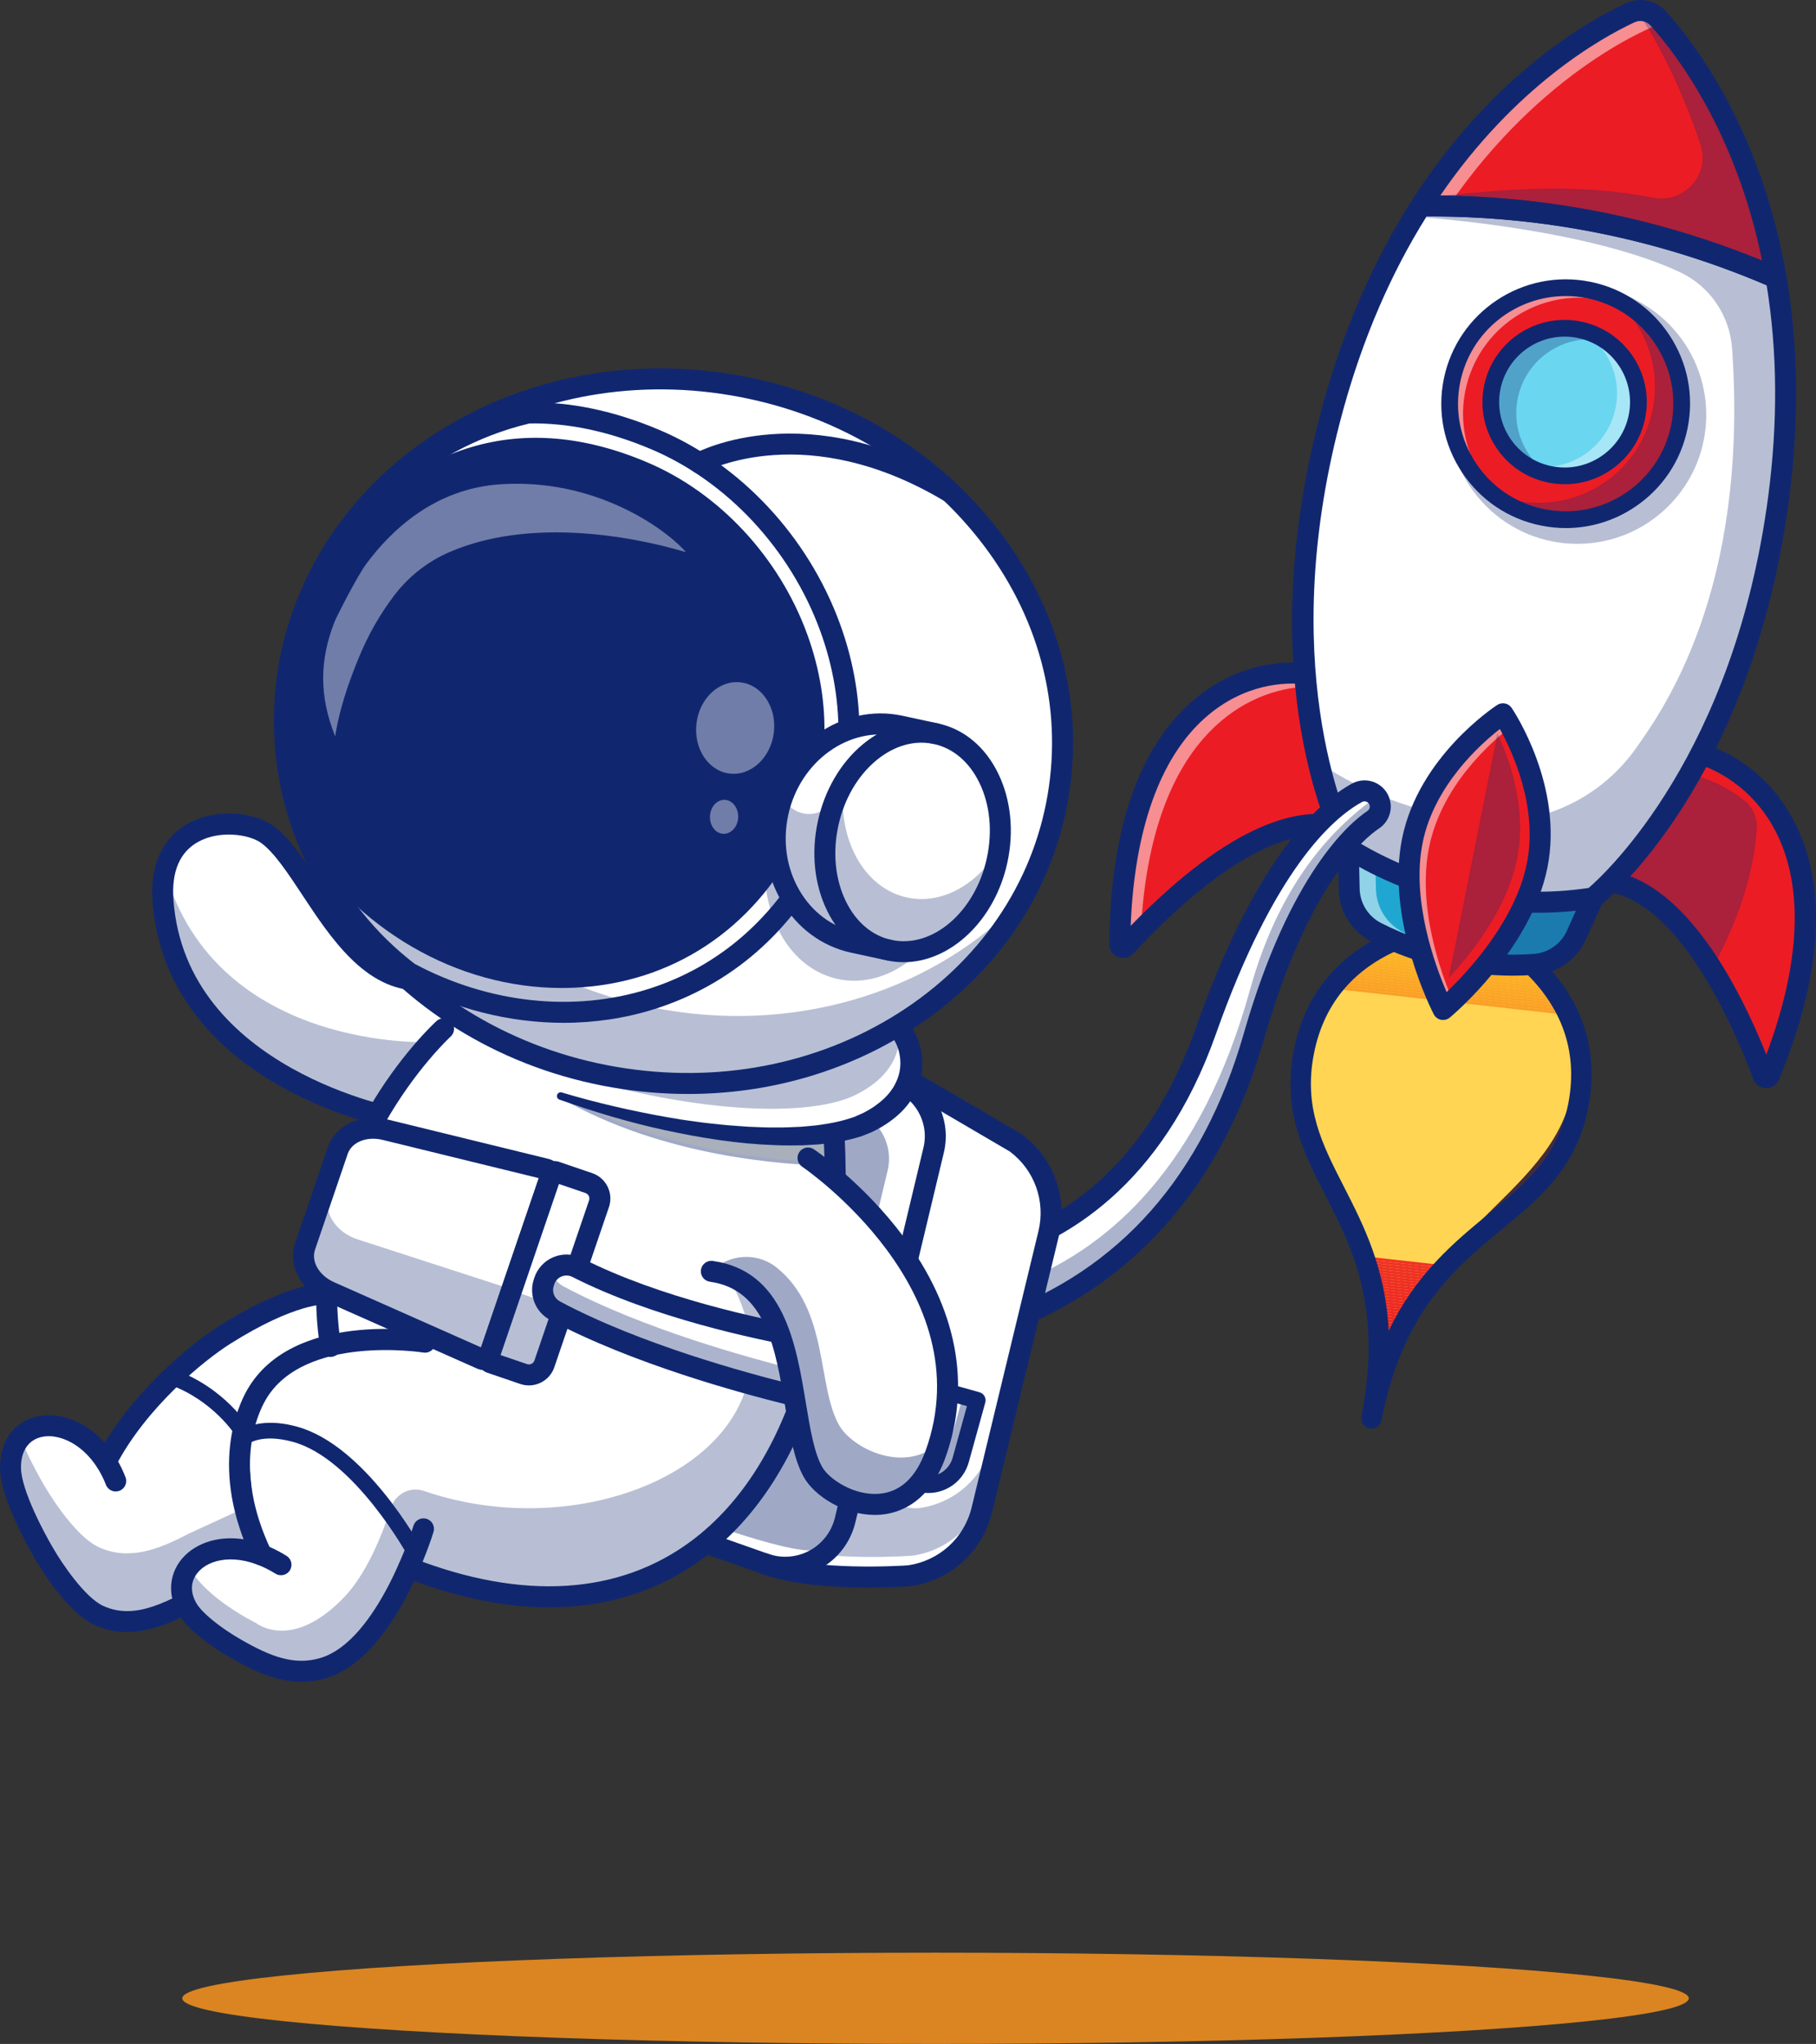 <?xml version="1.0" encoding="utf-8"?>
<!-- Generator: Adobe Illustrator 25.0.0, SVG Export Plug-In . SVG Version: 6.00 Build 0)  -->
<svg version="1.1" id="Layer_1" xmlns="http://www.w3.org/2000/svg" xmlns:xlink="http://www.w3.org/1999/xlink" x="0px" y="0px"
	 viewBox="0 0 2714.27 3055.12" style="enable-background:new 0 0 2714.27 3055.12;" xml:space="preserve">
<rect x="0" y="0" width="2714.27" height="3055.12" fill="#333333" stroke="none"/>
<style type="text/css">
	.st0{opacity:0.85;}
	.st1{fill:#F7931D;}
	.st2{opacity:0.5;}
	.st3{fill:#FFFFFF;}
	.st4{opacity:0.3;}
	.st5{fill:#6B184E;}
	.st6{fill:#FFD553;}
	.st7{clip-path:url(#SVGID_2_);}
	.st8{fill:#EC1C24;}
	.st9{fill:#EC1D24;}
	.st10{fill:#EC1E24;}
	.st11{fill:#EC1F24;}
	.st12{fill:#EC2024;}
	.st13{fill:#ED2124;}
	.st14{fill:#ED2224;}
	.st15{fill:#ED2324;}
	.st16{fill:#ED2424;}
	.st17{fill:#ED2524;}
	.st18{fill:#ED2624;}
	.st19{fill:#ED2724;}
	.st20{fill:#ED2824;}
	.st21{fill:#ED2924;}
	.st22{fill:#ED2A24;}
	.st23{fill:#EE2A24;}
	.st24{fill:#EE2B24;}
	.st25{fill:#EE2C24;}
	.st26{fill:#EE2D24;}
	.st27{fill:#EE2E24;}
	.st28{fill:#EE2F24;}
	.st29{fill:#EE3024;}
	.st30{fill:#EE3124;}
	.st31{fill:#EE3224;}
	.st32{fill:#EE3225;}
	.st33{fill:#EF3325;}
	.st34{fill:#EF3425;}
	.st35{fill:#FA9F27;}
	.st36{fill:#FAA027;}
	.st37{fill:#FBA227;}
	.st38{fill:#FBA327;}
	.st39{fill:#FBA527;}
	.st40{fill:#FBA627;}
	.st41{fill:#FBA827;}
	.st42{fill:#FBAA27;}
	.st43{fill:#FCAB27;}
	.st44{fill:#FCAD27;}
	.st45{fill:#FCAE27;}
	.st46{fill:#FCB027;}
	.st47{fill:#FCB127;}
	.st48{fill:#FCB327;}
	.st49{fill:#FDB528;}
	.st50{fill:#FDB628;}
	.st51{fill:#FDB828;}
	.st52{fill:#FDB928;}
	.st53{fill:#FDBB28;}
	.st54{fill:#FEBD28;}
	.st55{fill:#FEBE28;}
	.st56{fill:#FEC028;}
	.st57{fill:#FEC228;}
	.st58{fill:#FEC328;}
	.st59{fill:#FEC528;}
	.st60{fill:#FFC728;}
	.st61{fill:#FFC828;}
	.st62{fill:#FFCA28;}
	.st63{fill:#102770;}
	.st64{fill:#20A7D1;}
	.st65{opacity:0.35;}
	.st66{fill:#6BD6F0;}
	.st67{opacity:0.4;}
	.st68{fill:#293856;}
	.st69{fill:none;stroke:#102770;stroke-width:31.37;stroke-linecap:round;stroke-linejoin:round;stroke-miterlimit:10;}
</style>
<g>
	<g class="st0">
		<g>
			<g>
				<ellipse class="st1" cx="1398.3" cy="2986.91" rx="1125.86" ry="68.21"/>
			</g>
		</g>
	</g>
	<g>
		<g>
			<g class="st2">
				<g>
					<g>
						<g>
							<path class="st3" d="M2093.31,1981.45c-19.74-171.73-140-230.29-110.42-383.62c37.01-191.89,249.84-192.03,249.84-192.03
								s18.01,7.24,42.12,22.61c-39.09-32.6-76.31-47.55-76.31-47.55s-212.83,0.15-249.84,192.03
								c-37.01,191.89,160.65,235.33,102.28,537.93C2061.06,2058.58,2075.74,2016.44,2093.31,1981.45z"/>
						</g>
					</g>
				</g>
			</g>
			<g class="st4">
				<g>
					<g>
						<path class="st5" d="M2305.82,1458.26c15.6,35.99,22.65,79.48,12.69,131.14c-30.61,158.71-181.38,161.74-265.64,329.24
							c11.1,51.11,13.45,112.69-1.88,192.17c58.37-302.6,271.04-266.89,308.05-458.78
							C2375.71,1565.62,2344.81,1502.05,2305.82,1458.26z"/>
					</g>
				</g>
			</g>
			<g>
				<g>
					<g>
						<path class="st6" d="M2054.77,2097.35c49.9-258.72,263.6-302.49,295.24-466.55s-159.98-236.25-159.98-236.25
							s-204.73-4.26-236.37,159.8C1922.01,1718.41,2104.67,1838.63,2054.77,2097.35z"/>
					</g>
				</g>
			</g>
			<g>
				<g>
					<defs>
						<path id="SVGID_1_" d="M2050.99,2110.81c58.37-302.59,271.04-266.89,308.05-458.78c37.01-191.89-160.49-271.18-160.49-271.18
							s-212.83,0.15-249.84,192.04S2109.36,1808.22,2050.99,2110.81z"/>
					</defs>
					<clipPath id="SVGID_2_">
						<use xlink:href="#SVGID_1_"  style="overflow:visible;"/>
					</clipPath>
					<g class="st7">
						<g>
							<polygon class="st8" points="1911.7,2095.25 2050.99,2110.81 1911.7,2110.81 							"/>
						</g>
					</g>
					<g class="st7">
						<g>
							<polygon class="st8" points="1911.7,2090.96 2089.38,2110.81 2050.99,2110.81 1911.7,2095.25 							"/>
						</g>
					</g>
					<g class="st7">
						<g>
							<polygon class="st8" points="1911.7,2086.67 2127.77,2110.81 2089.38,2110.81 1911.7,2090.96 							"/>
						</g>
					</g>
					<g class="st7">
						<g>
							<polygon class="st8" points="1911.7,2082.38 2166.17,2110.81 2127.77,2110.81 1911.7,2086.67 							"/>
						</g>
					</g>
					<g class="st7">
						<g>
							<polygon class="st8" points="1911.7,2078.09 2204.56,2110.81 2166.17,2110.81 1911.7,2082.38 							"/>
						</g>
					</g>
					<g class="st7">
						<g>
							<polygon class="st8" points="1911.7,2073.8 2242.95,2110.81 2204.56,2110.81 1911.7,2078.09 							"/>
						</g>
					</g>
					<g class="st7">
						<g>
							<polygon class="st8" points="1911.7,2069.51 2281.34,2110.81 2242.95,2110.81 1911.7,2073.8 							"/>
						</g>
					</g>
					<g class="st7">
						<g>
							<polygon class="st9" points="1911.7,2065.22 2319.73,2110.81 2281.34,2110.81 1911.7,2069.51 							"/>
						</g>
					</g>
					<g class="st7">
						<g>
							<polygon class="st9" points="1911.7,2060.93 2333.72,2108.08 2333.41,2110.81 2319.73,2110.81 1911.7,2065.22 							"/>
						</g>
					</g>
					<g class="st7">
						<g>
							<polygon class="st9" points="1911.7,2056.64 2334.19,2103.85 2333.72,2108.08 1911.7,2060.93 							"/>
						</g>
					</g>
					<g class="st7">
						<g>
							<polygon class="st9" points="1911.7,2052.35 2334.66,2099.61 2334.19,2103.85 1911.7,2056.64 							"/>
						</g>
					</g>
					<g class="st7">
						<g>
							<polygon class="st9" points="1911.7,2048.06 2335.14,2095.37 2334.66,2099.61 1911.7,2052.35 							"/>
						</g>
					</g>
					<g class="st7">
						<g>
							<polygon class="st10" points="1911.7,2043.77 2335.61,2091.14 2335.14,2095.37 1911.7,2048.06 							"/>
						</g>
					</g>
					<g class="st7">
						<g>
							<polygon class="st10" points="1911.7,2039.48 2336.08,2086.9 2335.61,2091.14 1911.7,2043.77 							"/>
						</g>
					</g>
					<g class="st7">
						<g>
							<polygon class="st10" points="1911.7,2035.19 2336.56,2082.66 2336.08,2086.9 1911.7,2039.48 							"/>
						</g>
					</g>
					<g class="st7">
						<g>
							<polygon class="st11" points="1911.7,2030.9 2337.03,2078.43 2336.56,2082.66 1911.7,2035.19 							"/>
						</g>
					</g>
					<g class="st7">
						<g>
							<polygon class="st11" points="1911.7,2026.61 2337.5,2074.19 2337.03,2078.43 1911.7,2030.9 							"/>
						</g>
					</g>
					<g class="st7">
						<g>
							<polygon class="st11" points="1911.7,2022.32 2337.98,2069.95 2337.5,2074.19 1911.7,2026.61 							"/>
						</g>
					</g>
					<g class="st7">
						<g>
							<polygon class="st12" points="1911.7,2018.03 2338.45,2065.71 2337.98,2069.95 1911.7,2022.32 							"/>
						</g>
					</g>
					<g class="st7">
						<g>
							<polygon class="st12" points="1911.7,2013.74 2338.93,2061.48 2338.45,2065.71 1911.7,2018.03 							"/>
						</g>
					</g>
					<g class="st7">
						<g>
							<polygon class="st12" points="1911.7,2009.45 2339.4,2057.24 2338.93,2061.48 1911.7,2013.74 							"/>
						</g>
					</g>
					<g class="st7">
						<g>
							<polygon class="st13" points="1911.7,2005.16 2339.87,2053 2339.4,2057.24 1911.7,2009.45 							"/>
						</g>
					</g>
					<g class="st7">
						<g>
							<polygon class="st13" points="1911.7,2000.87 2340.35,2048.77 2339.87,2053 1911.7,2005.16 							"/>
						</g>
					</g>
					<g class="st7">
						<g>
							<polygon class="st13" points="1911.7,1996.58 2340.82,2044.53 2340.35,2048.77 1911.7,2000.87 							"/>
						</g>
					</g>
					<g class="st7">
						<g>
							<polygon class="st14" points="1911.7,1992.29 2341.29,2040.29 2340.82,2044.53 1911.7,1996.58 							"/>
						</g>
					</g>
					<g class="st7">
						<g>
							<polygon class="st14" points="1911.7,1988 2341.77,2036.05 2341.29,2040.29 1911.7,1992.29 							"/>
						</g>
					</g>
					<g class="st7">
						<g>
							<polygon class="st15" points="1911.7,1983.71 2342.24,2031.82 2341.77,2036.05 1911.7,1988 							"/>
						</g>
					</g>
					<g class="st7">
						<g>
							<polygon class="st15" points="1911.7,1979.42 2342.71,2027.58 2342.24,2031.82 1911.7,1983.71 							"/>
						</g>
					</g>
					<g class="st7">
						<g>
							<polygon class="st16" points="1911.7,1975.13 2343.19,2023.34 2342.71,2027.58 1911.7,1979.42 							"/>
						</g>
					</g>
					<g class="st7">
						<g>
							<polygon class="st16" points="1911.7,1970.84 2343.66,2019.11 2343.19,2023.34 1911.7,1975.13 							"/>
						</g>
					</g>
					<g class="st7">
						<g>
							<polygon class="st17" points="1911.7,1966.55 2344.13,2014.87 2343.66,2019.11 1911.7,1970.84 							"/>
						</g>
					</g>
					<g class="st7">
						<g>
							<polygon class="st17" points="1911.7,1962.26 2344.61,2010.63 2344.13,2014.87 1911.7,1966.55 							"/>
						</g>
					</g>
					<g class="st7">
						<g>
							<polygon class="st18" points="1911.7,1957.97 2345.08,2006.4 2344.61,2010.63 1911.7,1962.26 							"/>
						</g>
					</g>
					<g class="st7">
						<g>
							<polygon class="st18" points="1911.7,1953.68 2345.55,2002.16 2345.08,2006.4 1911.7,1957.97 							"/>
						</g>
					</g>
					<g class="st7">
						<g>
							<polygon class="st19" points="1911.7,1949.39 2346.03,1997.92 2345.55,2002.16 1911.7,1953.68 							"/>
						</g>
					</g>
					<g class="st7">
						<g>
							<polygon class="st19" points="1911.7,1945.1 2346.5,1993.68 2346.03,1997.92 1911.7,1949.39 							"/>
						</g>
					</g>
					<g class="st7">
						<g>
							<polygon class="st20" points="1911.7,1940.81 2346.97,1989.45 2346.5,1993.68 1911.7,1945.1 							"/>
						</g>
					</g>
					<g class="st7">
						<g>
							<polygon class="st20" points="1911.7,1936.52 2347.45,1985.21 2346.97,1989.45 1911.7,1940.81 							"/>
						</g>
					</g>
					<g class="st7">
						<g>
							<polygon class="st21" points="1911.7,1932.23 2347.92,1980.97 2347.45,1985.21 1911.7,1936.52 							"/>
						</g>
					</g>
					<g class="st7">
						<g>
							<polygon class="st22" points="1911.7,1927.94 2348.39,1976.74 2347.92,1980.97 1911.7,1932.23 							"/>
						</g>
					</g>
					<g class="st7">
						<g>
							<polygon class="st23" points="1911.7,1923.65 2348.87,1972.5 2348.39,1976.74 1911.7,1927.94 							"/>
						</g>
					</g>
					<g class="st7">
						<g>
							<polygon class="st24" points="1911.7,1919.36 2349.34,1968.26 2348.87,1972.5 1911.7,1923.65 							"/>
						</g>
					</g>
					<g class="st7">
						<g>
							<polygon class="st24" points="1911.7,1915.07 2349.81,1964.02 2349.34,1968.26 1911.7,1919.36 							"/>
						</g>
					</g>
					<g class="st7">
						<g>
							<polygon class="st25" points="1911.7,1910.78 2350.29,1959.79 2349.81,1964.02 1911.7,1915.07 							"/>
						</g>
					</g>
					<g class="st7">
						<g>
							<polygon class="st26" points="1911.7,1906.49 2350.76,1955.55 2350.29,1959.79 1911.7,1910.78 							"/>
						</g>
					</g>
					<g class="st7">
						<g>
							<polygon class="st26" points="1911.7,1902.2 2351.23,1951.31 2350.76,1955.55 1911.7,1906.49 							"/>
						</g>
					</g>
					<g class="st7">
						<g>
							<polygon class="st27" points="1911.7,1897.91 2351.71,1947.08 2351.23,1951.31 1911.7,1902.2 							"/>
						</g>
					</g>
					<g class="st7">
						<g>
							<polygon class="st28" points="1911.7,1893.62 2352.18,1942.84 2351.71,1947.08 1911.7,1897.91 							"/>
						</g>
					</g>
					<g class="st7">
						<g>
							<polygon class="st28" points="1911.7,1889.33 2352.66,1938.6 2352.18,1942.84 1911.7,1893.62 							"/>
						</g>
					</g>
					<g class="st7">
						<g>
							<polygon class="st29" points="1911.7,1885.04 2353.13,1934.37 2352.66,1938.6 1911.7,1889.33 							"/>
						</g>
					</g>
					<g class="st7">
						<g>
							<polygon class="st30" points="1911.7,1880.75 2353.6,1930.13 2353.13,1934.37 1911.7,1885.04 							"/>
						</g>
					</g>
					<g class="st7">
						<g>
							<polygon class="st31" points="1911.7,1876.46 2354.08,1925.89 2353.6,1930.13 1911.7,1880.75 							"/>
						</g>
					</g>
					<g class="st7">
						<g>
							<polygon class="st32" points="1911.7,1872.17 2354.55,1921.65 2354.08,1925.89 1911.7,1876.46 							"/>
						</g>
					</g>
					<g class="st7">
						<g>
							<polygon class="st33" points="1911.7,1867.88 2355.02,1917.42 2354.55,1921.65 1911.7,1872.17 							"/>
						</g>
					</g>
					<g class="st7">
						<g>
							<polygon class="st34" points="1911.7,1863.59 2355.5,1913.18 2355.02,1917.42 1911.7,1867.88 							"/>
						</g>
					</g>
					<g class="st7">
						<g>
							<polygon class="st35" points="1934.41,1471.45 1934.88,1467.21 2396.06,1518.75 2396.06,1523.04 							"/>
						</g>
					</g>
					<g class="st7">
						<g>
							<polygon class="st36" points="1934.88,1467.21 1935.36,1462.98 2396.06,1514.46 2396.06,1518.75 							"/>
						</g>
					</g>
					<g class="st7">
						<g>
							<polygon class="st37" points="1935.36,1462.98 1935.83,1458.74 2396.06,1510.17 2396.06,1514.46 							"/>
						</g>
					</g>
					<g class="st7">
						<g>
							<polygon class="st38" points="1935.83,1458.74 1936.3,1454.5 2396.06,1505.88 2396.06,1510.17 							"/>
						</g>
					</g>
					<g class="st7">
						<g>
							<polygon class="st39" points="1936.3,1454.5 1936.78,1450.27 2396.06,1501.59 2396.06,1505.88 							"/>
						</g>
					</g>
					<g class="st7">
						<g>
							<polygon class="st40" points="1936.78,1450.27 1937.25,1446.03 2396.06,1497.3 2396.06,1501.59 							"/>
						</g>
					</g>
					<g class="st7">
						<g>
							<polygon class="st41" points="1937.25,1446.03 1937.72,1441.79 2396.06,1493.01 2396.06,1497.3 							"/>
						</g>
					</g>
					<g class="st7">
						<g>
							<polygon class="st42" points="1937.72,1441.79 1938.2,1437.56 2396.06,1488.72 2396.06,1493.01 							"/>
						</g>
					</g>
					<g class="st7">
						<g>
							<polygon class="st43" points="1938.2,1437.56 1938.67,1433.32 2396.06,1484.43 2396.06,1488.72 							"/>
						</g>
					</g>
					<g class="st7">
						<g>
							<polygon class="st44" points="1938.67,1433.32 1939.14,1429.08 2396.06,1480.14 2396.06,1484.43 							"/>
						</g>
					</g>
					<g class="st7">
						<g>
							<polygon class="st45" points="1939.14,1429.08 1939.62,1424.84 2396.06,1475.85 2396.06,1480.14 							"/>
						</g>
					</g>
					<g class="st7">
						<g>
							<polygon class="st46" points="1939.62,1424.84 1940.09,1420.61 2396.06,1471.56 2396.06,1475.85 							"/>
						</g>
					</g>
					<g class="st7">
						<g>
							<polygon class="st47" points="1940.09,1420.61 1940.57,1416.37 2396.06,1467.27 2396.06,1471.56 							"/>
						</g>
					</g>
					<g class="st7">
						<g>
							<polygon class="st48" points="1940.57,1416.37 1941.04,1412.13 2396.06,1462.98 2396.06,1467.27 							"/>
						</g>
					</g>
					<g class="st7">
						<g>
							<polygon class="st49" points="1941.04,1412.13 1941.51,1407.9 2396.06,1458.69 2396.06,1462.98 							"/>
						</g>
					</g>
					<g class="st7">
						<g>
							<polygon class="st50" points="1941.51,1407.9 1941.99,1403.66 2396.06,1454.4 2396.06,1458.69 							"/>
						</g>
					</g>
					<g class="st7">
						<g>
							<polygon class="st51" points="1941.99,1403.66 1942.46,1399.42 2396.06,1450.11 2396.06,1454.4 							"/>
						</g>
					</g>
					<g class="st7">
						<g>
							<polygon class="st52" points="1942.46,1399.42 1942.93,1395.18 2396.06,1445.82 2396.06,1450.11 							"/>
						</g>
					</g>
					<g class="st7">
						<g>
							<polygon class="st53" points="1942.93,1395.18 1943.41,1390.95 2396.06,1441.53 2396.06,1445.82 							"/>
						</g>
					</g>
					<g class="st7">
						<g>
							<polygon class="st54" points="1943.41,1390.95 1943.88,1386.71 2396.06,1437.24 2396.06,1441.53 							"/>
						</g>
					</g>
					<g class="st7">
						<g>
							<polygon class="st55" points="1943.88,1386.71 1944.35,1382.47 2396.06,1432.95 2396.06,1437.24 							"/>
						</g>
					</g>
					<g class="st7">
						<g>
							<polygon class="st56" points="1944.35,1382.47 1944.53,1380.85 1968.2,1380.85 2396.06,1428.66 2396.06,1432.95 							"/>
						</g>
					</g>
					<g class="st7">
						<g>
							<polygon class="st57" points="2006.59,1380.85 2396.06,1424.37 2396.06,1428.66 1968.2,1380.85 							"/>
						</g>
					</g>
					<g class="st7">
						<g>
							<polygon class="st58" points="2044.98,1380.85 2396.06,1420.08 2396.06,1424.37 2006.59,1380.85 							"/>
						</g>
					</g>
					<g class="st7">
						<g>
							<polygon class="st59" points="2083.37,1380.85 2396.06,1415.79 2396.06,1420.08 2044.98,1380.85 							"/>
						</g>
					</g>
					<g class="st7">
						<g>
							<polygon class="st60" points="2121.77,1380.85 2396.06,1411.5 2396.06,1415.79 2083.37,1380.85 							"/>
						</g>
					</g>
					<g class="st7">
						<g>
							<polygon class="st61" points="2160.16,1380.85 2396.06,1407.21 2396.06,1411.5 2121.77,1380.85 							"/>
						</g>
					</g>
					<g class="st7">
						<g>
							<polygon class="st62" points="2198.55,1380.85 2396.06,1402.92 2396.06,1407.21 2160.16,1380.85 							"/>
						</g>
					</g>
					<g class="st7">
						<g>
							<polygon class="st62" points="2396.06,1402.92 2198.55,1380.85 2396.06,1380.85 							"/>
						</g>
					</g>
				</g>
			</g>
			<g>
				<g>
					<g>
						<path class="st63" d="M2049.97,2135.32c-0.96,0-1.93-0.09-2.91-0.28c-7.29-1.41-12.36-7.8-12.36-14.96
							c0-0.96,0.09-1.93,0.28-2.91c31.5-163.3-13.87-252.03-53.9-330.31c-33.3-65.13-64.75-126.64-47.35-216.87
							c38.95-201.91,262.55-204.4,264.81-204.4c0.01,0,0.01,0,0.01,0c1.95,0,3.88,0.37,5.68,1.1
							c2.09,0.84,208.73,86.32,169.78,288.23c-17.45,90.45-71.99,135.43-129.74,183.04c-69.32,57.15-147.89,121.93-179.35,284.99
							C2063.52,2130.25,2057.14,2135.32,2049.97,2135.32z M2195.54,1396.16c-26.11,0.8-199.61,12.47-231.86,179.61
							c-15.41,79.91,12.38,134.26,44.56,197.2c29.9,58.47,62.61,122.46,67.36,216.34c40.64-85.32,97.4-132.12,149.27-174.88
							c55.71-45.93,103.83-85.6,119.2-165.28C2376.02,1483.48,2218.21,1406.31,2195.54,1396.16z"/>
					</g>
				</g>
			</g>
		</g>
		<g>
			<g>
				<g>
					<path class="st3" d="M597.9,1673.34c0,0-334.71-58.07-354.28-327.08c-9.3-127.85,116.58-127.85,156.14-98.85
						c68.61,50.31,125.88,251.53,261.15,212.35l248.19,15.39l-190.33,299.99L597.9,1673.34z"/>
				</g>
			</g>
			<g>
				<g>
					<path class="st63" d="M718.76,1777.65c-0.59,0-1.16-0.21-1.61-0.59L596.8,1675.68c-8.17-1.52-88.47-17.29-169.92-62.82
						c-79.12-44.22-175.56-126.35-185.75-266.42c-4.53-62.31,22.7-90.98,46.34-104.06c37.38-20.68,89.01-15.14,113.77,3.02
						c22.26,16.32,43.39,48.33,65.75,82.21c48.23,73.08,102.91,155.93,193.23,129.75c0.28-0.08,0.56-0.11,0.85-0.09l248.19,15.39
						c0.88,0.05,1.67,0.57,2.07,1.36c0.4,0.79,0.36,1.73-0.11,2.48l-190.33,299.99c-0.39,0.61-1.02,1.02-1.73,1.13
						C719.02,1777.64,718.89,1777.65,718.76,1777.65z M342.23,1234.31c-17.94,0-36.63,3.76-52.34,12.45
						c-22.37,12.38-48.12,39.66-43.78,99.33c10.03,137.8,105.1,218.72,183.09,262.35c84.77,47.42,168.3,62.3,169.13,62.45
						c0.44,0.08,0.84,0.27,1.18,0.55l118.67,99.96l186.53-294l-243.53-15.1c-12.15,3.48-23.66,5.09-34.6,5.09
						c-73.35,0.01-121.03-72.26-163.77-137.01c-22.11-33.5-42.99-65.14-64.53-80.93C385.53,1240.09,364.46,1234.31,342.23,1234.31z"
						/>
				</g>
			</g>
		</g>
		<g class="st4">
			<g>
				<g>
					<path class="st63" d="M909.09,1475.15l-190.34,299.98l-120.85-101.8c0,0-334.72-58.07-354.29-327.08
						c-1.22-16.78-0.12-31.33,2.86-43.92c77.92,270.53,396.95,255.32,396.95,255.32l66,115.68l128.54-202.57L909.09,1475.15z"/>
				</g>
			</g>
		</g>
		<g>
			<g>
				<g>
					<path class="st63" d="M597.92,1689.03c-0.89,0-1.79-0.08-2.7-0.23c-3.53-0.61-87.32-15.54-174.78-64.42
						c-117.51-65.69-184.07-161.46-192.47-276.97c-5.3-72.91,31-104.32,53.11-116.56c43.16-23.88,100.02-16.56,127.95,3.92
						c24.17,17.72,45.92,50.68,68.96,85.58c47.96,72.67,97.57,147.81,178.55,124.35c8.3-2.41,17.02,2.38,19.43,10.7
						c2.41,8.32-2.38,17.02-10.7,19.43c-13.61,3.94-26.5,5.75-38.72,5.75c-80.4,0.01-132.09-78.33-174.75-142.96
						c-21.44-32.49-41.69-63.17-61.32-77.56c-17.5-12.83-61.8-19.71-94.21-1.77c-27.64,15.29-40.09,44.51-37.01,86.83
						c18.47,253.85,338.1,312.2,341.32,312.76c8.54,1.48,14.26,9.6,12.77,18.13C612.03,1683.65,605.41,1689.03,597.92,1689.03z"/>
				</g>
			</g>
		</g>
		<g>
			<g>
				<g>
					<path class="st64" d="M2381.14,1342.1l-24.86,55.44c-11.25,25.08-35.36,41.96-62.77,43.95h0
						c-81.64,5.92-163.34-10.61-236.26-47.8l0,0c-24.49-12.49-40.14-37.41-40.75-64.9l-1.35-60.74"/>
				</g>
			</g>
		</g>
		<g class="st2">
			<g>
				<g>
					<g>
						<path class="st3" d="M2097.26,1393.68L2097.26,1393.68c-24.49-12.49-40.14-37.41-40.75-64.9l-1.22-54.65l-30.14-6.1
							l1.35,60.74c0.61,27.48,16.26,52.41,40.75,64.9l0,0c67.69,34.53,142.95,51.21,218.7,48.7
							C2220.44,1440.17,2156,1423.65,2097.26,1393.68z"/>
					</g>
				</g>
			</g>
		</g>
		<g class="st65">
			<g>
				<g>
					<path class="st63" d="M2015.16,1268.05l0.43,19.31l270.56,54.74l-24.86,55.44c-9.63,21.48-28.7,36.9-51.19,42.15
						c27.58,3.16,55.5,3.82,83.42,1.79l0,0c27.41-1.99,51.52-18.87,62.77-43.95l24.86-55.44L2015.16,1268.05z"/>
				</g>
			</g>
		</g>
		<g>
			<g>
				<g>
					<path class="st8" d="M1950.37,1006.97c-95.94-10.01-273.1,54.11-276.76,404.14c-0.05,4.59,5.61,6.87,8.74,3.52
						c34.14-36.48,193.2-209.07,317.18-179.07"/>
				</g>
			</g>
		</g>
		<g class="st2">
			<g>
				<g>
					<g>
						<path class="st3" d="M1706.22,1374.43c-15.36,15.32-27.09,27.96-33.86,35.19c-3.15,3.37-8.78,1.09-8.74-3.51
							c3.65-350.04,180.82-414.15,276.76-404.14l5.32,24.76C1853.44,1034.41,1724.87,1109.82,1706.22,1374.43z"/>
					</g>
				</g>
			</g>
		</g>
		<g>
			<g>
				<g>
					<path class="st63" d="M1678.74,1431.92c-2.61,0-5.24-0.49-7.78-1.51c-8-3.21-13.12-10.85-13.03-19.47
						c1.76-168.98,42.77-290.43,121.88-360.98c69.38-61.86,143.54-61.59,172.18-58.6c8.62,0.9,14.87,8.61,13.97,17.23
						s-8.67,14.89-17.23,13.97c-24.52-2.56-88.01-2.73-148.05,50.81c-67.04,59.77-105.1,166.78-110.72,310.48
						c155.09-159.57,255.63-177.5,313.26-163.56c8.42,2.04,13.59,10.52,11.56,18.94c-2.04,8.43-10.56,13.6-18.93,11.56
						c-42.29-10.24-137.55-1.39-300.42,172.8l-1.63,1.74C1689.8,1429.63,1684.34,1431.92,1678.74,1431.92z"/>
				</g>
			</g>
		</g>
		<g>
			<g>
				<g>
					<path class="st63" d="M2639.88,1613.19c-0.04,0-0.09,0-0.14,0c-3.14-0.06-5.86-1.99-6.94-4.92
						c-29.57-80.26-110.81-268.96-226.28-287.82c-1.36-0.22-2.29-1.51-2.06-2.87c0.22-1.37,1.53-2.29,2.87-2.07
						c118.07,19.28,200.29,209.95,230.16,291.03c0.56,1.5,1.94,1.65,2.35,1.65c0.29,0.01,1.81-0.08,2.42-1.58
						c60.38-147.37,69.69-272.85,26.94-362.88c-37.92-79.85-102.5-106.87-128.51-114.78c-1.32-0.4-2.07-1.8-1.67-3.12
						c0.4-1.32,1.78-2.06,3.12-1.67c26.65,8.11,92.8,35.77,131.57,117.42c43.37,91.34,34.1,218.22-26.83,366.92
						C2645.71,1611.37,2642.97,1613.19,2639.88,1613.19z"/>
				</g>
			</g>
		</g>
		<g>
			<g>
				<g>
					<path class="st8" d="M2644.58,1607.56c-1.77,4.24-7.84,4.13-9.44-0.18c-8.86-24-35.49-93.95-76.3-159.24
						c-38.53-61.71-89.78-119.25-150.59-129.91c-0.43-0.09-0.91-0.15-1.34-0.24l0.81-1.16l133.67-190.27
						c25.9,7.88,55.85,23.71,82.58,49.61C2692.53,1242.41,2740.02,1374.53,2644.58,1607.56z"/>
				</g>
			</g>
		</g>
		<g>
			<g class="st4">
				<g>
					<g>
						<path class="st63" d="M2607.23,1196.52c-22.07-17.39-45.23-28.69-65.84-34.96l-113.7,161.84
							c52.32,18.12,96.8,69.72,131.15,124.74c44.47-81.48,63.97-152.59,67.18-213.41c-0.04-0.68-0.07-1.35-0.11-2.02
							C2625.11,1218.56,2618.36,1205.3,2607.23,1196.52z"/>
					</g>
				</g>
			</g>
		</g>
		<g>
			<g>
				<g>
					<path class="st63" d="M2639.89,1626.38c-0.13,0-0.26,0-0.39,0c-8.62-0.16-16.1-5.48-19.08-13.55
						c-22.45-60.92-104.36-261.12-216.04-279.36c-8.55-1.4-14.35-9.46-12.95-18.01c1.39-8.55,9.41-14.36,18.01-12.95
						c113.4,18.52,193.75,181.6,230.55,273.79c49.92-132.82,55.96-245.45,17.28-326.91c-36.66-77.21-101.45-102.05-120.43-107.83
						c-8.29-2.52-12.96-11.28-10.44-19.57c2.52-8.28,11.25-12.96,19.57-10.44c28.32,8.62,98.61,37.98,139.64,124.38
						c45.65,96.14,36.72,223.17-26.54,377.58C2655.86,1621.36,2648.35,1626.38,2639.89,1626.38z"/>
				</g>
			</g>
		</g>
		<g>
			<g>
				<g>
					<path class="st3" d="M2381.14,1342.1c0,0,221.45-174.49,277.28-598.58C2723.98,245.64,2460.4,8.95,2460.4,8.95
						s-334.86,115.61-468.02,599.8c-113.42,412.44,22.78,659.29,22.78,659.29l0,0C2124.38,1335.68,2254.22,1361.95,2381.14,1342.1
						L2381.14,1342.1z"/>
				</g>
			</g>
			<g>
				<g>
					<path class="st63" d="M2298.17,1351.05c-99.89,0-198.51-27.73-284.33-80.87c-0.36-0.23-0.66-0.54-0.87-0.92
						c-1.37-2.48-135.4-252.47-23-661.17c68.95-250.71,192.87-400.86,284.69-482.68c99.58-88.73,184.08-118.54,184.92-118.83
						c0.85-0.3,1.81-0.11,2.49,0.5c0.66,0.6,66.93,60.9,124.18,181.37c52.79,111.07,108.6,297.59,74.66,555.38
						c-55.33,420.24-275.99,598.47-278.21,600.22c-0.34,0.27-0.74,0.44-1.16,0.51C2353.81,1348.9,2325.94,1351.05,2298.17,1351.05z
						 M2017.05,1266.27c108.34,66.9,237.24,92.98,363.05,73.45c11.76-9.66,222.08-188.13,275.85-596.54
						c33.76-256.44-21.66-441.9-74.09-552.33c-52.8-111.19-113.23-170.69-122.04-179.03c-11.36,4.26-90.17,35.59-182.04,117.51
						c-91.24,81.36-214.4,230.69-282.98,480.09C1885.56,1006.61,2009.97,1252.8,2017.05,1266.27z M2381.15,1342.09h0.05H2381.15z"/>
				</g>
			</g>
		</g>
		<g class="st4">
			<g>
				<g>
					<path class="st63" d="M2623.71,289.52c4.7,26.2,8.46,53.78,11.12,82.63l-59.03-64.59l-30-60l-2.5,7.5
						c0,0,13.62,43.91,26.47,114.71l-61.47-9.71l-285-60l-95,25c0,0,244.38,16.49,383.13,82.01
						c44.49,21.01,73.94,64.85,77.42,113.93c11.53,162.73-3.23,373.12-112.54,550.93c-2.3,3.68-4.59,7.3-6.87,10.84
						c-0.14,0.22-0.28,0.44-0.42,0.66c-2.81,4.34-5.59,8.54-8.36,12.67c-2.18,3.22-4.33,6.45-6.57,9.65
						c-3.77,5.45-7.5,10.73-11.17,15.78c-54.53,74.98-145.41,115.46-237.48,104.58c-0.49-0.06-0.97-0.12-1.46-0.17
						c-76.92-9.3-151.54-35.21-218.43-76.61c0,0-11.5-20.87-25.06-60.57c19.76,116.01,54.66,179.29,54.66,179.29
						c66.88,41.4,141.5,67.31,218.43,76.61c48.74,5.89,98.39,5.15,147.58-2.55c0,0,221.46-174.5,277.28-598.61
						C2683.2,555.27,2660.98,404.38,2623.71,289.52z M2634.97,373.67c1.13,12.4,2.04,25.05,2.73,37.94L2634.97,373.67z"/>
				</g>
			</g>
		</g>
		<g>
			<g>
				<g>
					<path class="st8" d="M2654.53,415.37c-167.43-72.8-348.41-109.42-531.01-107.44C2273.54,73.46,2460.4,8.96,2460.4,8.96
						S2607.46,141.02,2654.53,415.37z"/>
				</g>
			</g>
		</g>
		<g class="st2">
			<g>
				<g>
					<g>
						<path class="st3" d="M2484.47,34.29c-14.72-16.93-24.07-25.34-24.07-25.34s-186.87,64.5-336.88,298.97
							c13.82-0.15,27.62,0,41.42,0.29C2305.89,102.59,2471.33,39.09,2484.47,34.29z"/>
					</g>
				</g>
			</g>
		</g>
		<g class="st4">
			<g>
				<g>
					<path class="st63" d="M2654.54,415.38c-167.44-72.82-348.41-109.45-531.02-107.44c2.73-4.29,5.5-8.54,8.29-12.7
						c131.08-14.38,228.15-21.19,339.62,0.22c46.01,8.84,84.92-34.81,70.12-79.25c-27.88-83.72-63.44-153.44-95.54-201.44
						c9.25-4.02,14.41-5.8,14.41-5.8S2607.46,141.02,2654.54,415.38z"/>
				</g>
			</g>
		</g>
		<g>
			<g>
				<g>
					<path class="st63" d="M2654.53,431.05c-2.12,0-4.25-0.43-6.25-1.3c-166.49-72.4-342.91-108.13-524.58-106.14
						c-0.06,0-0.12,0-0.17,0c-5.7,0-10.95-3.09-13.72-8.08c-2.8-5.04-2.6-11.2,0.5-16.06c119.72-187.11,263.18-268.3,319.3-294.52
						c20.87-9.75,45.27-4.82,60.71,12.29c41.51,45.98,142.1,176.55,179.66,395.47c0.98,5.68-1.25,11.44-5.78,14.99
						C2661.4,429.91,2657.98,431.05,2654.53,431.05z M2152.72,292.25c165.92,1.83,327.46,34.52,481.01,97.32
						C2594.2,195.9,2504.9,80.2,2467.04,38.26c-6.14-6.8-15.85-8.76-24.15-4.89C2391.71,57.29,2264.43,129.17,2152.72,292.25z"/>
				</g>
			</g>
		</g>
		<g>
			<g>
				<g>
					<path class="st63" d="M2297.98,1364.28c-36.7,0-73.34-3.67-109.61-11.01c-64.5-13.05-125.56-37.23-181.48-71.87
						c-2.29-1.42-4.17-3.4-5.47-5.76c-5.68-10.31-137.96-257.21-24.15-671.02c31.12-113.18,75.89-215.84,133.04-305.14
						c2.85-4.45,7.75-7.17,13.04-7.23c185.92-2.07,366.73,34.54,537.26,108.66c4.88,2.05,8.5,6.47,9.41,11.81
						c17.94,104.49,19.28,216.49,3.96,332.86c-56.01,425.51-273.9,601.56-283.15,608.85c-2.11,1.67-4.62,2.76-7.28,3.17
						C2355.1,1362.05,2326.52,1364.28,2297.98,1364.28z M2381.13,1342.11h0.05H2381.13z M2381.13,1342.11h0.05H2381.13z
						 M2027.11,1256.99c51.74,31.46,108.06,53.5,167.49,65.52c59.41,12.02,119.88,13.62,179.82,4.75
						c26.39-22.84,217.76-200.55,268.47-585.78c14.5-110.14,13.7-216.09-2.38-315.09c-161.6-69.04-332.58-103.67-508.31-102.85
						c-53.29,84.96-95.22,182.27-124.68,289.38C1904.48,987.57,2011.68,1225.69,2027.11,1256.99z M2371.42,1329.79L2371.42,1329.79
						L2371.42,1329.79z"/>
				</g>
			</g>
		</g>
		<g>
			<g>
				<g>
					<path class="st63" d="M2261.05,1458.34c-73.17,0-145.46-17.3-210.92-50.69c-29.67-15.13-48.56-45.22-49.3-78.52l-1.35-60.74
						c-0.19-8.66,6.67-15.84,15.33-16.03c0.12,0,0.24,0,0.36,0c8.5,0,15.49,6.79,15.68,15.34l1.35,60.74
						c0.48,21.74,12.82,41.39,32.19,51.27c70.37,35.89,149.23,51.84,227.99,46.13c21.69-1.57,40.69-14.88,49.59-34.72l24.86-55.44
						c3.54-7.9,12.82-11.44,20.73-7.89c7.9,3.54,11.44,12.82,7.89,20.73l-24.86,55.44c-13.62,30.39-42.72,50.77-75.95,53.18
						C2283.45,1457.94,2272.23,1458.34,2261.05,1458.34z"/>
				</g>
			</g>
		</g>
		<g>
			<g>
				<g>
					<path class="st8" d="M2297.36,1294.18c-23.84,117.68-140.45,214.71-140.45,214.71s-0.27-0.52-0.71-1.46
						c-7.4-14.84-67.56-140.42-45.25-250.94c21.43-106.06,115.37-175.75,132.66-187.79c1.78-1.23,2.75-1.86,2.75-1.86
						S2321.06,1177.3,2297.36,1294.18z"/>
				</g>
			</g>
		</g>
		<g class="st2">
			<g>
				<g>
					<g>
						<path class="st3" d="M2135.95,1266.49c18.59-91.97,91.67-156.57,122.04-179.97c-6.8-12.54-11.62-19.69-11.62-19.69
							s-0.96,0.63-2.75,1.86c-17.3,12.04-111.23,81.73-132.67,187.8c-22.31,110.52,37.85,236.09,45.25,250.94
							c0.44,0.94,0.72,1.46,0.72,1.46s5.54-4.61,14.44-13.03C2152.84,1452.41,2118.15,1354.69,2135.95,1266.49z"/>
					</g>
				</g>
			</g>
		</g>
		<g>
			<g class="st4">
				<g>
					<g>
						<path class="st63" d="M2238.07,1096.53l-79.09,396.96l6.33-31.77c36.24-38.8,87.18-104.15,102.05-177.54
							C2282.35,1210.28,2258,1139,2238.07,1096.53z"/>
					</g>
				</g>
			</g>
		</g>
		<g>
			<g>
				<g>
					<path class="st63" d="M2156.91,1524.58c-1.03,0-2.07-0.1-3.11-0.31c-4.66-0.94-8.64-3.95-10.82-8.16
						c-2.95-5.7-71.98-141.04-47.39-262.73c24.64-121.97,137.42-196.55,142.21-199.67c7.18-4.67,16.76-2.72,21.55,4.36
						c3.2,4.73,78.11,117.29,53.39,239.24c-24.65,121.68-140.86,219.54-145.79,223.65
						C2164.1,1523.32,2160.54,1524.58,2156.91,1524.58z M2241.74,1089.66c-29.19,22.76-98.11,84.35-115.4,169.92
						c-17.33,85.79,18.49,183.17,35.83,223.31c31.58-30.24,102.44-106.04,119.82-191.82
						C2299.33,1205.52,2259.79,1121.99,2241.74,1089.66z"/>
				</g>
			</g>
		</g>
		<g>
			<g>
				<g>
					<path class="st3" d="M2062.93,1203.82c-1.31-16.99-19.7-27.03-34.66-18.86c-52.7,28.8-141.31,116.35-225.71,355.35
						c-151.79,429.83-535.96,342.9-535.96,342.9l-42.07,132.23c0,0,498.53,60.3,649.57-466.47
						c64.45-224.76,147.13-302.88,178.43-323.78C2059.61,1220.46,2063.59,1212.31,2062.93,1203.82L2062.93,1203.82z"/>
				</g>
			</g>
			<g>
				<g>
					<path class="st63" d="M1270.3,2019.94c-28.51,0-45.62-1.97-46.07-2.02c-0.74-0.09-1.4-0.51-1.81-1.13
						c-0.4-0.63-0.5-1.4-0.28-2.11l42.08-132.23c0.39-1.24,1.65-1.97,2.93-1.68c0.95,0.21,96.91,21.23,210.04-10.29
						c104.3-29.07,245-110.09,323.01-331c88.62-250.94,180.18-331.2,226.87-356.72c7.74-4.23,17.01-4.25,24.79-0.03
						c7.8,4.23,12.87,12.04,13.55,20.89l0,0c0.72,9.36-3.68,18.41-11.5,23.63c-24.65,16.47-110.32,88.39-177.42,322.4
						c-78.32,273.13-251.5,385.92-383,432.44C1403.22,2014.04,1319.67,2019.94,1270.3,2019.94z M1227.84,2013.26
						c19.88,1.84,135.05,9.79,264.19-35.94c130.32-46.15,301.97-158.05,379.67-429.04c67.56-235.64,154.43-308.47,179.45-325.18
						c6.31-4.22,9.87-11.53,9.29-19.09l0,0c-0.56-7.15-4.65-13.46-10.96-16.88c-6.27-3.4-13.75-3.39-20.01,0.03
						c-46.06,25.17-136.48,104.63-224.55,353.99c-78.77,223.05-221.08,304.86-326.59,334.21
						c-104.65,29.11-194.79,13.72-210.03,10.75L1227.84,2013.26z"/>
				</g>
			</g>
		</g>
		<g class="st65">
			<g>
				<g>
					<path class="st63" d="M2052.53,1225.17c-31.28,20.92-113.99,99.02-178.42,323.82c-151.03,526.74-649.58,466.44-649.58,466.44
						l20.88-65.58c78.88,5.09,476.91,57.05,622.96-470.67c47.82-172.79,136.08-248.36,180.43-282.13
						c14.36-5.53,12.91-9.13,14.14,6.79C2063.58,1212.3,2059.62,1220.46,2052.53,1225.17z"/>
				</g>
			</g>
		</g>
		<g>
			<g>
				<g>
					<path class="st63" d="M1271.57,2033.3c-29.08,0-47-2.06-48.92-2.29c-4.64-0.56-8.78-3.16-11.31-7.09
						c-2.53-3.93-3.17-8.78-1.75-13.23l42.08-132.23c2.47-7.76,10.47-12.34,18.41-10.54c0.92,0.21,94.61,20.54,204.68-10.44
						c146.75-41.3,252.08-149.77,313.03-322.38c90.08-255.08,184.63-337.48,232.98-363.9c11.69-6.39,25.67-6.41,37.4-0.05
						c11.75,6.37,19.39,18.14,20.42,31.47v0c1.08,14.1-5.55,27.75-17.32,35.61c-23.72,15.84-106.21,85.37-172.07,315.07
						c-79.86,278.53-256.86,393.68-391.27,441.24C1405.79,2027.12,1321.94,2033.3,1271.57,2033.3z M1245.52,2001.22
						c39.76,1.82,136.7,1.2,243.12-36.69c184.76-65.79,309.38-207.06,370.4-419.89c68.8-239.95,158.84-315.17,184.8-332.5
						c2.35-1.57,3.69-4.3,3.47-7.11c-0.3-3.85-2.96-5.69-4.09-6.31c-1.38-0.75-4.2-1.75-7.41,0
						c-44.41,24.27-131.84,101.59-218.44,346.81c-80.66,228.4-226.96,312.33-335.49,342.52c-92.79,25.81-172.91,17.94-204.5,13.04
						L1245.52,2001.22z"/>
				</g>
			</g>
		</g>
		<g class="st4">
			<g>
				<g>
					
						<ellipse transform="matrix(0.707 -0.707 0.707 0.707 252.215 1848.782)" class="st63" cx="2357.78" cy="619.94" rx="192.79" ry="192.79"/>
				</g>
			</g>
		</g>
		<g>
			<g>
				<g>
					
						<ellipse transform="matrix(0.707 -0.707 0.707 0.707 258.744 1831.445)" class="st8" cx="2340.12" cy="603.39" rx="173.37" ry="173.37"/>
				</g>
			</g>
		</g>
		<g class="st2">
			<g>
				<g>
					<g>
						<path class="st3" d="M2190.2,584.01c18.99-93.85,110.46-154.53,204.31-135.54c21.75,4.4,41.68,12.73,59.28,24.04
							c-21.88-19.04-48.82-32.88-79.28-39.04c-93.85-18.99-185.32,41.7-204.31,135.54c-14.59,72.1,17.88,142.76,76.26,180.26
							C2200.92,709.66,2177.37,647.39,2190.2,584.01z"/>
					</g>
				</g>
			</g>
		</g>
		<g class="st4">
			<g>
				<g>
					<path class="st63" d="M2510.03,637.78c-18.99,93.82-110.43,154.54-204.28,135.55c-29.51-5.98-55.74-19.13-77.25-37.28
						c11.68,5.27,24.1,9.33,37.2,11.99c93.85,18.99,185.33-41.69,204.32-135.54c13.01-64.34-11.46-127.59-58.36-167.05
						C2483.7,477.98,2526.37,557,2510.03,637.78z"/>
				</g>
			</g>
		</g>
		<g>
			<g>
				<g>
					<path class="st63" d="M2340.51,789.32c-12.37,0-24.84-1.24-37.25-3.75c-48.66-9.84-90.58-38.05-118.02-79.42
						c-27.45-41.37-37.14-90.95-27.29-139.61c20.32-100.45,118.58-165.64,219.04-145.32c48.66,9.84,90.57,38.05,118.02,79.42
						c27.45,41.37,37.14,90.95,27.29,139.61c-9.84,48.66-38.05,90.58-79.42,118.02C2412.05,778.72,2376.67,789.32,2340.51,789.32z
						 M2340.07,442.51c-74.94,0-142.2,52.76-157.62,128.98c-8.52,42.12-0.13,85.03,23.62,120.83
						c23.76,35.81,60.03,60.22,102.15,68.74c86.9,17.58,171.98-38.82,189.58-125.77l0,0c8.52-42.12,0.13-85.03-23.62-120.83
						c-23.76-35.81-60.03-60.22-102.15-68.74C2361.31,443.55,2350.61,442.51,2340.07,442.51z"/>
				</g>
			</g>
		</g>
		<g>
			<g>
				<g>
					
						<ellipse transform="matrix(0.707 -0.707 0.707 0.707 259.99 1829.593)" class="st66" cx="2338.51" cy="600.96" rx="110.29" ry="110.29"/>
				</g>
			</g>
			<g>
				<g>
					<path d="M2338.74,713.79c-7.51,0-15.07-0.75-22.6-2.28c-29.53-5.98-54.97-23.09-71.62-48.2
						c-16.66-25.1-22.54-55.19-16.57-84.72c12.34-60.96,71.92-100.52,132.93-88.19c29.53,5.98,54.96,23.09,71.62,48.2
						c16.66,25.11,22.53,55.2,16.56,84.72l-2.45-0.5l2.45,0.5c-5.98,29.53-23.09,54.97-48.2,71.62
						C2382.16,707.36,2360.69,713.79,2338.74,713.79z M2338.48,493.15c-50.22,0-95.29,35.35-105.63,86.43
						c-5.71,28.22-0.09,56.98,15.83,80.97c15.92,23.99,40.23,40.35,68.45,46.06c28.22,5.71,56.98,0.09,80.97-15.83
						c23.99-15.92,40.35-40.23,46.06-68.45l0,0c5.71-28.22,0.09-56.98-15.83-80.97c-15.92-23.99-40.22-40.35-68.45-46.06
						C2352.7,493.85,2345.54,493.15,2338.48,493.15z"/>
				</g>
			</g>
		</g>
		<g class="st67">
			<g>
				<g>
					<g>
						<path class="st3" d="M2446.62,622.84c-12.08,59.71-70.28,98.3-129.99,86.22c-12.93-2.6-24.89-7.39-35.52-13.9
							c1.19,0.29,2.38,0.55,3.61,0.81c59.71,12.08,117.91-26.51,129.99-86.22c9.48-46.78-12.17-92.62-50.69-116.08
							C2421.65,507.31,2458.45,564.36,2446.62,622.84z"/>
					</g>
				</g>
			</g>
		</g>
		<g class="st4">
			<g>
				<g>
					<path class="st63" d="M2404,510.55c-1.84-0.44-3.68-0.89-5.56-1.27c-59.71-12.08-117.91,26.51-129.99,86.22
						c-9.11,44.93,10.52,89.04,46.25,113.21c-56.53-14.48-92.36-70.9-80.66-128.72c12.08-59.67,70.24-98.3,129.95-86.22
						C2378.77,496.78,2392.28,502.57,2404,510.55z"/>
				</g>
			</g>
		</g>
		<g>
			<g>
				<g>
					<path class="st63" d="M2338.76,723.79c-8.17,0-16.41-0.82-24.6-2.48c-32.15-6.5-59.84-25.14-77.97-52.47
						c-18.13-27.33-24.54-60.09-18.03-92.24c13.43-66.36,78.31-109.45,144.71-96c32.14,6.5,59.83,25.14,77.97,52.47
						c18.13,27.33,24.54,60.09,18.03,92.23c-6.5,32.15-25.14,59.84-52.47,77.97C2386.03,716.79,2362.65,723.79,2338.76,723.79z
						 M2338.48,503.15c-45.56,0-86.45,32.08-95.83,78.41c-5.18,25.6-0.08,51.69,14.36,73.46c14.44,21.77,36.5,36.61,62.1,41.79
						c25.59,5.19,51.69,0.08,73.46-14.36c21.77-14.44,36.61-36.49,41.79-62.1l0,0c10.69-52.85-23.6-104.55-76.46-115.25
						C2351.39,503.79,2344.89,503.15,2338.48,503.15z"/>
				</g>
			</g>
		</g>
		<g>
			<g>
				<g>
					<path class="st3" d="M1143.02,2337.34c74.2,28.43,215.28,18.02,215.28,18.02c53.26-7.27,96.62-46.43,109.25-98.67l99.83-412.87
						c12.35-51.06-7.12-104.55-49.39-135.74l-159.8-93.57"/>
				</g>
			</g>
		</g>
		<g class="st4">
			<g>
				<g>
					<path class="st63" d="M1569.95,1796.67l-86.75,358.78c-12.6,52.26-55.96,91.43-109.24,98.69c0,0-52.68,9.16-90.14-68.37
						l-140.8,151.56l22.59-24.31c76.81,21.22,197.67,12.33,197.67,12.33c53.27-7.26,96.63-46.43,109.27-98.66l98.29-406.59
						c-0.42,7.9-1.57,15.83-3.48,23.71l-99.81,412.89c-12.64,52.23-56,91.4-109.27,98.66c0,0-27,1.99-63.59,1.85
						c36.59,0.14,63.59-1.85,63.59-1.85c53.27-7.26,96.63-46.43,109.27-98.66l99.81-412.89
						C1571.18,1828.09,1571.98,1812.14,1569.95,1796.67z"/>
				</g>
			</g>
		</g>
		<g>
			<g>
				<g>
					<path class="st3" d="M968.22,2275.77l174.8,61.57c51.55,18.16,107.49-12.3,120.2-65.46l132.27-552.85
						c11.45-47.84-17.99-95.91-65.8-107.47l-189.79-45.89L968.22,2275.77z"/>
				</g>
			</g>
			<g>
				<g>
					<path class="st63" d="M1173.6,2345.06c-10.6,0-21.22-1.77-31.41-5.36l-174.8-61.56c-1.21-0.43-1.9-1.7-1.6-2.95l171.68-710.1
						c0.16-0.64,0.56-1.2,1.13-1.55c0.57-0.35,1.25-0.46,1.89-0.3l189.79,45.89c49.04,11.86,79.38,61.42,67.64,110.48
						l-132.27,552.85c-6.23,26.03-23.28,48.29-46.78,61.09C1204.87,2341.18,1189.26,2345.06,1173.6,2345.06z M971.18,2274.17
						l172.67,60.82c23.92,8.42,50.38,6.29,72.64-5.82c22.26-12.12,38.41-33.21,44.31-57.86l132.27-552.85
						c11.1-46.39-17.59-93.25-63.95-104.46l-187.36-45.3L971.18,2274.17z"/>
				</g>
			</g>
		</g>
		<g>
			<g>
				<g>
					<polygon class="st3" points="968.23,2234.04 975.95,2236.76 995.6,2120.86 					"/>
				</g>
			</g>
			<g>
				<g>
					<path class="st63" d="M975.95,2239.26c-0.28,0-0.56-0.05-0.83-0.14l-7.71-2.72c-1.21-0.43-1.9-1.7-1.6-2.95l27.37-113.18
						c0.32-1.31,1.59-2.14,2.93-1.86c1.32,0.27,2.19,1.54,1.96,2.87l-19.66,115.9c-0.12,0.73-0.56,1.36-1.2,1.74
						C976.83,2239.14,976.39,2239.26,975.95,2239.26z M971.19,2232.43l2.79,0.98l7.1-41.86L971.19,2232.43z"/>
				</g>
			</g>
		</g>
		<g>
			<g class="st67">
				<g>
					<g>
						<path class="st63" d="M1326.63,1749.96c9.88-41.26-15.54-82.77-56.8-92.76l-153.15-37.04l27.35,6.62l-108.78,449.8
							l-4.64,19.27l-19.66,115.9l-7.71,45.63c0,0,172.46,66.19,214.88,59.7c8.12-1.24,16.91-3.77,25.78-7.77
							c22.77-23.99,39.52-62.27,36.31-119.62c0,0-13.28,10.13-44.37,5.62c-0.02,0-0.05-0.01-0.07-0.01
							c-8.17-1.23-13.44-9.37-11.51-17.41L1326.63,1749.96z"/>
					</g>
				</g>
			</g>
		</g>
		<g class="st67">
			<g>
				<g>
					<path class="st68" d="M995.6,2120.86l4.64-19.27c-0.84-0.35-1.29-0.52-1.29-0.52L995.6,2120.86z"/>
				</g>
			</g>
			<g>
				<g>
					<path class="st63" d="M995.6,2123.35c-0.17,0-0.33-0.02-0.5-0.05c-1.32-0.27-2.19-1.54-1.96-2.87l3.35-19.79
						c0.13-0.74,0.58-1.38,1.23-1.76c0.65-0.38,1.44-0.43,2.14-0.16l1.35,0.55c1.13,0.47,1.76,1.7,1.47,2.9l-4.64,19.27
						C997.76,2122.58,996.74,2123.35,995.6,2123.35z"/>
				</g>
			</g>
		</g>
		<g>
			<g>
				<g>
					<path class="st63" d="M1298.25,2372.95c-48.64,0-115.68-3.66-160.84-20.96c-8.09-3.1-12.13-12.17-9.04-20.26
						c3.1-8.09,12.17-12.13,20.26-9.03c67.96,26.04,199.08,17.66,208.04,17.05c46.96-6.61,84.47-40.61,95.63-86.75l99.83-412.87
						c10.83-44.78-5.98-91.38-42.82-118.95l-159.05-93.14c-7.48-4.38-9.99-13.99-5.61-21.46c4.38-7.47,13.98-9.99,21.46-5.61
						l159.79,93.57c0.48,0.28,0.94,0.58,1.39,0.91c47.48,35.02,69.19,94.7,55.33,152.05l-99.83,412.87
						c-14.25,58.95-62.29,102.33-122.37,110.53c-0.32,0.04-0.64,0.08-0.96,0.1C1357.03,2371.17,1332.09,2372.95,1298.25,2372.95z"/>
				</g>
			</g>
		</g>
		<g>
			<g>
				<g>
					<path class="st63" d="M1173.59,2358.24c-12.08,0-24.18-2.02-35.78-6.11l-174.8-61.56c-7.59-2.67-11.93-10.66-10.04-18.48
						l171.69-710.1c0.98-4.04,3.52-7.53,7.07-9.7c3.54-2.17,7.82-2.83,11.86-1.86l189.79,45.89
						c56.08,13.56,90.79,70.25,77.36,126.37l-132.27,552.85c-7.09,29.65-26.52,55.02-53.3,69.6
						C1209.22,2353.82,1191.44,2358.24,1173.59,2358.24z M986.8,2265.69l161.43,56.86c20.39,7.19,42.97,5.37,61.95-4.97
						c18.98-10.34,32.76-28.33,37.79-49.35l132.27-552.85c9.41-39.33-14.92-79.07-54.23-88.57l-174.55-42.2L986.8,2265.69z"/>
				</g>
			</g>
		</g>
		<g>
			<g>
				<g>
					<path class="st3" d="M15.7,2194.13c0.42,44.96,51.11,129.34,51.11,129.34s42.14,73.35,80.96,91.12
						c43.78,20.04,87.28,4.68,134.75-20.46l0.21-0.1l436.03-200.63v-225.21l-191.03-25.62l-37.74-8.38c0,0-46.85-6.42-153.61,60.74
						c-37.56,23.63-129.1,102.92-180.1,186.74C106.71,2108.67,14.93,2116.14,15.7,2194.13z"/>
				</g>
			</g>
		</g>
		<g class="st4">
			<g>
				<g>
					<path class="st63" d="M15.7,2194.13c0.42,44.96,51.11,129.34,51.11,129.34s42.14,73.35,80.96,91.12
						c43.78,20.04,87.28,4.68,134.75-20.46l0.21-0.1l436.03-200.63v-101.97l-436.03,200.63l-0.21,0.1
						c-47.48,25.14-90.98,40.5-134.75,20.46c-38.82-17.77-80.96-91.12-80.96-91.12s-21.26-35.36-36.38-72.51
						C21.11,2159.5,15.49,2174.62,15.7,2194.13z"/>
				</g>
			</g>
		</g>
		<g>
			<g>
				<g>
					<path class="st63" d="M189.65,2439.49c-16.08,0-32.18-3.18-48.42-10.62c-42.17-19.31-83.45-89.62-88.02-97.58
						c-5.26-8.75-52.75-89.15-53.21-137c-0.4-40.87,21.64-70.57,57.51-77.5c43.65-8.43,102.36,20.17,130.06,91.16
						c3.15,8.07-0.84,17.17-8.91,20.31c-8.09,3.15-17.17-0.84-20.31-8.91c-21.24-54.42-64.75-77.59-94.89-71.77
						c-20.64,3.99-32.35,20.9-32.1,46.4c0.32,33.38,35.4,98.96,48.89,121.41c11.2,19.47,46.01,72.11,74.03,84.95
						c48.13,22.04,97.29-6.05,159.5-41.63c39.36-22.5,83.97-48.02,133.85-62.03c8.34-2.34,17,2.52,19.34,10.86
						c2.34,8.34-2.52,17-10.86,19.34c-46.15,12.97-87.13,36.4-126.76,59.06C281.58,2413.28,235.75,2439.49,189.65,2439.49z"/>
				</g>
			</g>
		</g>
		<g>
			<g>
				<g>
					<path class="st63" d="M158.64,2200.47c-2.43,0-4.9-0.57-7.21-1.77c-7.69-3.99-10.69-13.45-6.7-21.15
						c49.07-94.62,141.35-169.52,183.29-195.9c108.47-68.23,158.71-63.76,164.1-63.02c8.58,1.17,14.59,9.08,13.41,17.67
						c-1.16,8.48-8.93,14.48-17.39,13.45c-1.45-0.1-46.08-2.78-143.42,58.45c-39.44,24.81-126.18,95.16-172.15,183.79
						C169.79,2197.38,164.31,2200.47,158.64,2200.47z"/>
				</g>
			</g>
		</g>
		<g>
			<g>
				<g>
					<path class="st3" d="M384.35,2481.17c0,0,62,48.18,152.52-21.92c25.21-19.52,53.62-66.33,72.72-113.95
						c467.8,178.44,658.76-251.32,637.71-605.21c-1.85-31.49-5.86-62.53-12.04-92.69c-10.68-52.23-27.96-101.8-52.16-146.48
						l-222.83-158.82c0,0-211,47.36-384.74,315.21c-73.06,112.64-78.46,248.79-84.92,360.92c-39.52,10.37-75.97,31.8-100.58,71.32
						c-36.76,59.03-10.09,226.36-10.09,226.36s-82.25-27.02-101.1,38.93C260,2420.77,384.35,2481.17,384.35,2481.17z"/>
				</g>
			</g>
		</g>
		<g class="st67">
			<g>
				<g>
					<path class="st68" d="M837.88,1638.25c153.15,89.06,336.78,100.89,409.43,101.83c-1.85-31.49-5.86-62.53-12.04-92.69
						L837.88,1638.25z"/>
				</g>
			</g>
			<g>
				<g>
					<path class="st63" d="M1247.31,1742.59c-0.01,0-0.02,0-0.03,0c-72.26-0.94-256.91-12.78-410.65-102.18
						c-0.99-0.57-1.46-1.74-1.15-2.84c0.31-1.1,1.39-1.77,2.47-1.82l397.39,9.15c1.16,0.03,2.16,0.86,2.39,2
						c6.16,30.08,10.22,61.38,12.08,93.04c0.04,0.69-0.21,1.37-0.69,1.87C1248.65,1742.31,1247.99,1742.59,1247.31,1742.59z
						 M847.71,1640.98c149.06,83.29,324.67,95.4,396.94,96.57c-1.87-29.82-5.71-59.3-11.43-87.7L847.71,1640.98z"/>
				</g>
			</g>
		</g>
		<g>
			<g>
				<g>
					<path class="st3" d="M373.39,2259.21c2.9,0.7,4.54,1.26,4.54,1.26s-4.54-28.56-7.3-66.23
						C370.49,2217,371.75,2239.69,373.39,2259.21z"/>
				</g>
			</g>
			<g>
				<g>
					<path class="st63" d="M377.93,2262.96c-0.27,0-0.54-0.04-0.8-0.13c-0.06-0.02-1.61-0.54-4.32-1.2
						c-1.05-0.25-1.81-1.15-1.9-2.22c-1.96-23.27-2.89-45.2-2.77-65.2c0.01-1.34,1.07-2.44,2.42-2.48c1.2-0.16,2.48,0.98,2.58,2.31
						c2.72,37.12,7.23,65.73,7.27,66.02c0.14,0.87-0.19,1.74-0.86,2.3C379.08,2262.76,378.51,2262.96,377.93,2262.96z"/>
				</g>
			</g>
		</g>
		<g class="st4">
			<g>
				<g>
					<path class="st63" d="M384.35,2481.17c0,0,62,48.18,152.52-21.92c25.21-19.52,53.62-66.33,72.72-113.95
						c406.64,156.16,655.31-157.41,628.22-536.09c0.06,112.7-197.77,18.21-151.18,96.52c146.33,245.97-182.61,415.87-452.98,322.8
						c-20.32-7-42.43,4.16-49.07,24.6c-13.95,42.99-37.19,99.54-69.67,133.65c-78.95,82.92-132.59,38.94-132.59,38.94
						s-73.84-35.85-99.08-82.49c-1.71,3.49-3.18,7.37-4.4,11.59C260,2420.77,384.35,2481.17,384.35,2481.17z"/>
				</g>
			</g>
		</g>
		<g>
			<g>
				<g>
					<path class="st63" d="M821.04,2402.54c-67.18,0-139.62-14.84-215.96-44.62c-8.07-3.15-12.06-12.24-8.91-20.31
						c3.15-8.07,12.24-12.07,20.31-8.91c164.77,64.28,309.2,55.27,417.68-26.06c149.81-112.33,220.09-354.23,192.81-663.67
						c-0.76-8.63,5.62-16.24,14.25-17c8.57-0.79,16.25,5.62,17,14.25c28.25,320.49-46.55,572.54-205.23,691.52
						C986.56,2377.54,908.23,2402.54,821.04,2402.54z"/>
				</g>
			</g>
		</g>
		<g>
			<g>
				<g>
					<path class="st63" d="M494.03,2028.21c-7.6,0-14.28-5.53-15.48-13.28c-23.31-150,25.16-274.86,69.92-353.2
						c48.38-84.66,101.7-133.53,103.95-135.57c6.41-5.83,16.34-5.34,22.16,1.07c5.82,6.41,5.34,16.33-1.07,22.16
						c-2.53,2.31-205.82,191.33-163.95,460.73c1.33,8.56-4.53,16.58-13.09,17.91C495.64,2028.15,494.83,2028.21,494.03,2028.21z"/>
				</g>
			</g>
		</g>
		<g>
			<g>
				<g>
					<path class="st69" d="M614.06,1366.36"/>
				</g>
			</g>
		</g>
		<g>
			<g>
				<g>
					<path class="st3" d="M1333.43,1530.28c27.21,10.71,61.66,98.9-36.54,147.54c-73.83,36.57-258.45,26.21-459.02-39.57"/>
				</g>
			</g>
			<g>
				<g>
					<path class="st63" d="M1171.61,1701.55c-92.41,0-213.06-21.09-334.52-60.92c-1.31-0.43-2.03-1.84-1.6-3.15
						c0.43-1.31,1.85-2.03,3.15-1.6c187.31,61.43,379.55,78.13,457.13,39.7c57.66-28.56,64.75-68.61,63.84-89.94
						c-1.13-26.62-14.95-48.26-27.11-53.04c-1.28-0.51-1.91-1.96-1.41-3.24c0.51-1.29,1.96-1.91,3.24-1.41
						c13.61,5.36,29.05,28.86,30.27,57.48c0.96,22.54-6.43,64.82-66.62,94.63C1268.79,1694.53,1224.89,1701.54,1171.61,1701.55z"/>
				</g>
			</g>
		</g>
		<g>
			<g>
				<g>
					<path class="st3" d="M1333.43,1530.28c27.21,10.71,61.66,98.9-36.54,147.54c-73.83,36.57-258.45,26.21-459.02-39.57
						L1333.43,1530.28z"/>
				</g>
			</g>
		</g>
		<g class="st4">
			<g>
				<g>
					<path class="st63" d="M1343.8,1537.78c3.74,31.52-9.6,71.32-64.72,98.62c-62.7,31.07-205.45,28.28-369.98-13.65L1343.8,1537.78
						z"/>
				</g>
			</g>
		</g>
		<g>
			<g>
				<g>
					<path class="st63" d="M1339.18,1515.68c11.38,4.8,17.22,11.82,22.48,18.72c4.98,7.02,8.64,14.45,11.38,22.14
						c5.44,15.38,6.82,32.01,4.32,48.16c-2.49,16.16-9.3,31.6-18.93,44.25c-9.47,12.87-21.49,22.96-34.02,31.28
						c-6.3,4.15-12.82,7.74-19.42,11.05c-3.36,1.62-7,2.91-10.49,4.35c-3.53,1.31-7.05,3.04-10.6,3.85
						c-14.16,4.31-28.32,7.15-42.42,9.02c-7.04,0.74-14.09,1.82-21.11,2.24l-21.03,1.19c-13.96,0.12-27.92,0.43-41.77-0.33
						c-55.52-1.86-110.03-10.79-163.68-22.33c-53.67-11.61-106.26-27.37-157.77-45.7c-2.92-1.04-4.44-4.25-3.4-7.17
						c1.01-2.82,4.06-4.33,6.9-3.49c51.99,15.54,104.87,27.7,158.07,37.04l19.97,3.37c6.66,1.07,13.36,1.88,20.03,2.84
						c13.34,2.02,26.74,3.36,40.12,4.76c6.68,0.81,13.39,1.23,20.09,1.71c6.7,0.47,13.39,1.11,20.09,1.47
						c13.39,0.49,26.78,1.35,40.12,1.13c13.37,0.27,26.63-0.52,39.88-1.08l19.7-1.82c6.56-0.62,12.94-1.87,19.41-2.76
						c12.82-2.16,25.31-5.18,37.08-9.21c3.1-0.79,5.64-2.3,8.45-3.43c2.75-1.26,5.52-2.31,8.26-3.7c5.51-2.91,10.87-6,15.87-9.44
						c9.95-6.91,18.92-14.86,25.4-24.12c3.39-4.54,5.97-9.48,8.16-14.5c2.18-5.03,3.79-10.27,4.6-15.66
						c1.75-10.74,0.7-22.01-2.7-32.38c-1.68-5.17-4.02-10.1-6.8-14.27c-2.67-4.03-6.45-7.42-7.72-8l-1.07-0.49
						c-7.88-3.58-11.37-12.86-7.79-20.74C1322.34,1515.9,1331.39,1512.41,1339.18,1515.68z"/>
				</g>
			</g>
		</g>
		<g>
			<g>
				<g>
					
						<ellipse transform="matrix(0.168 -0.986 0.986 0.168 -239.2 1902.352)" class="st3" cx="1007.2" cy="1092.86" rx="524.77" ry="582.38"/>
				</g>
			</g>
		</g>
		<g class="st4">
			<g>
				<g>
					<path class="st63" d="M919.11,1610.18c255.51,43.5,497.62-70.03,607.48-265.25c-126.2,131.51-324.91,199.79-532.42,164.46
						c-317.09-54.01-534.69-329.38-486.06-615.09c9.43-55.47,28.24-107.25,54.71-154.27c-66.57,69.4-112.94,156.4-129.73,255.09
						C384.42,1280.83,602.06,1556.21,919.11,1610.18z"/>
				</g>
			</g>
		</g>
		<g>
			<g>
				<g>
					<path class="st63" d="M1028.46,1635.18c-37.07,0-74.52-3.15-111.98-9.53c-325.1-55.35-548.89-339.38-498.88-633.17c0,0,0,0,0,0
						C467.62,698.7,772.8,504.72,1097.9,560.06c157.18,26.76,295.63,107.16,389.84,226.37c94.59,119.7,133.32,264.17,109.04,406.79
						c-24.28,142.62-108.62,266.14-237.5,347.8C1261.51,1602.98,1146.97,1635.18,1028.46,1635.18z M433.07,995.12l15.46,2.63
						c-47.11,276.73,165.17,544.53,473.22,596.98c149.52,25.46,298.95-3.02,420.73-80.2c121.27-76.84,200.6-192.81,223.36-326.56
						c22.77-133.75-13.71-269.44-102.72-382.08c-89.39-113.12-220.98-189.44-370.5-214.9c-308.06-52.46-596.99,130.03-644.1,406.76
						L433.07,995.12z"/>
				</g>
			</g>
		</g>
		<g>
			<g>
				<g>
					<path class="st63" d="M453.28,1238.81c177.94,287.45,578.76,309.73,729.22,10.61c102.36-203.51-17.86-460.85-219.61-546.65
						C816.06,640.32,645.39,643.59,486.17,845c0,0-56.71,100.04-58.35,182.2c-1.64,82.16,10.63,162.34,10.63,162.34L453.28,1238.81z
						"/>
				</g>
			</g>
		</g>
		<g>
			<g>
				<g>
					<path class="st63" d="M842.42,1528.82c-80.84,0-163.27-20.65-238.33-60.98c-0.73-0.39-1.42-0.84-2.08-1.34
						c-20.52-15.63-40.02-33.12-57.97-51.98c-6.62-7.03-12.31-13.36-17.46-19.41c-11.24-13.13-22-27.15-31.95-41.64
						c-46.98-68.52-75.77-148.6-83.24-231.58c-13.47-149.68,41.15-294.84,149.88-398.26c62.87-59.83,140.52-101.88,224.56-121.59
						c1.05-0.25,2.13-0.39,3.22-0.41c63.01-1.48,129.32,12.42,197.21,41.29c120.97,51.45,221.5,159.39,268.92,288.76
						c43.61,118.98,38.56,242.28-14.2,347.17c-57.31,113.91-148.16,193.24-262.71,229.4
						C934.64,1522.02,888.79,1528.82,842.42,1528.82z M620.04,1440.79c110.44,58.99,237.5,72.68,348.78,37.54
						c106.29-33.55,190.71-107.41,244.13-213.58c48.83-97.07,53.37-211.52,12.78-322.28c-44.49-121.38-138.59-222.57-251.74-270.69
						c-63.16-26.86-124.58-39.96-182.58-38.83c-78.01,18.59-150.07,57.78-208.51,113.4c-101.75,96.79-152.87,232.64-140.26,372.72
						l0,0c6.99,77.64,33.91,152.56,77.86,216.65c9.31,13.56,19.38,26.7,29.94,39.02c4.84,5.68,10.19,11.63,16.39,18.22
						C583.29,1410.25,601.2,1426.36,620.04,1440.79z"/>
				</g>
			</g>
		</g>
		<g>
			<g>
				<g>
					<path class="st63" d="M839.72,1476.76c-157.13,0-307.93-87.37-397.07-231.37c-0.58-0.93-1.03-1.93-1.34-2.98l-14.84-49.28
						c-0.17-0.56-0.3-1.13-0.39-1.71c-0.51-3.32-12.41-82.19-10.77-164.48c1.68-84.35,57.6-183.92,59.98-188.12
						c0.32-0.56,0.67-1.09,1.07-1.59c139.36-176.28,304.7-225.39,491.43-145.98c107.26,45.62,196.4,141.34,238.45,256.06
						c38.66,105.47,34.19,214.75-12.56,307.71c-67.51,134.22-189.72,214.89-335.29,221.31
						C852.16,1476.62,845.94,1476.76,839.72,1476.76z M464.78,1233.62c88.02,141.15,238.31,224.56,392.5,217.75
						c136.26-6.02,250.73-81.67,314.06-207.57c43.62-86.72,47.68-188.96,11.43-287.87C1143.05,847.57,1059.03,757.23,958,714.27
						c-174.79-74.34-330.04-28.01-461.4,137.69c-5.26,9.54-54.81,101.28-56.29,175.48c-1.51,75.62,9.08,150.6,10.36,159.35
						L464.78,1233.62z"/>
				</g>
			</g>
		</g>
		<g class="st67">
			<g>
				<g>
					<path class="st3" d="M1033.97,833.42c0,0-202.7-71.34-359.57-3.89c-0.16,0.07-0.33,0.14-0.49,0.21
						c-33,14.22-61.56,37.13-82.85,66.09c-28.15,38.29-41.94,68.8-53.04,96.13c-33.73,83.13-33.98,128.39-33.98,128.39
						c-29.46-63.11-35.87-123.78-8.47-193.3c2.72-6.85,33.7-68.03,47.73-87c42.28-57.23,109.02-115.08,204.82-121.23
						C927.25,707.32,1044.34,827.52,1033.97,833.42z"/>
				</g>
			</g>
			<g>
				<g>
					<path class="st63" d="M508.87,1142.5l-9.35-20.02c-31.94-68.42-34.67-131.1-8.59-197.25c2.7-6.78,33.73-68.35,48.36-88.13
						c38.86-52.61,106.58-116.7,208.52-123.25c167.31-10.78,284.72,93.36,291.39,115.63c1.27,4.25-0.58,7.08-2.74,8.31l-1.98,1.13
						l-2.15-0.76c-2.01-0.71-202.73-69.89-355.93-4.01l-2.47-4.38l1.98,4.59c-32,13.79-59.94,36.08-80.8,64.45
						c-28.51,38.78-42.01,69.4-52.44,95.06c-32.87,81.02-33.61,126.1-33.61,126.55L508.87,1142.5z M772.04,723.06
						c-7.73,0-15.6,0.24-23.6,0.76c-98.1,6.3-163.52,68.31-201.12,119.21c-13.84,18.72-44.54,79.42-47.1,85.87
						c-23.09,58.58-23.01,112.27,0.74,171.77c3.1-20.94,11.21-58.27,32.43-110.59c10.65-26.21,24.45-57.5,53.65-97.22
						c21.91-29.8,51.26-53.22,84.89-67.71l0.5-0.21c136.54-58.7,309.04-12.9,352.77,0.43
						C1003.96,799.52,908.61,723.06,772.04,723.06z"/>
				</g>
			</g>
		</g>
		<g class="st67">
			<g>
				<g>
					
						<ellipse transform="matrix(0.124 -0.992 0.992 0.124 -116.888 2043.839)" class="st3" cx="1098.8" cy="1088.1" rx="73.68" ry="63.23"/>
				</g>
			</g>
			<g>
				<g>
					<path class="st63" d="M1096.44,1166.63c-2.45,0-4.9-0.15-7.38-0.46c-37.33-4.66-63.33-43.46-57.96-86.51
						c2.58-20.72,11.96-39.36,26.42-52.49c14.67-13.33,32.76-19.43,51.02-17.14c18.23,2.27,34.29,12.62,45.24,29.14
						c10.79,16.28,15.31,36.66,12.72,57.37C1161.49,1136.74,1130.87,1166.63,1096.44,1166.63z M1101.09,1019.57
						c-13.17,0-26.06,5.21-36.85,15.01c-12.69,11.53-20.93,27.98-23.22,46.32c-4.68,37.58,17.42,71.38,49.28,75.35
						c31.87,3.97,61.59-23.37,66.27-60.94c2.29-18.34-1.67-36.32-11.14-50.61c-9.31-14.05-22.86-22.84-38.14-24.74
						C1105.22,1019.7,1103.15,1019.57,1101.09,1019.57z"/>
				</g>
			</g>
		</g>
		<g class="st67">
			<g>
				<g>
					
						<ellipse transform="matrix(0.04 -0.999 0.999 0.04 -180.519 2254.071)" class="st3" cx="1082.24" cy="1220.94" rx="30.42" ry="26.11"/>
				</g>
			</g>
			<g>
				<g>
					<path class="st63" d="M1081.93,1256.35c-0.36,0-0.72-0.01-1.09-0.02c-17.14-0.68-30.45-17.11-29.68-36.62l5,0.2l-5-0.2
						c0.37-9.31,3.86-17.98,9.82-24.4c6.16-6.63,14.15-10.09,22.66-9.77c8.44,0.33,16.19,4.43,21.81,11.52
						c5.44,6.87,8.24,15.79,7.87,25.1C1112.56,1241.26,1098.59,1256.35,1081.93,1256.35z M1082.54,1195.52
						c-5.24,0-10.27,2.32-14.24,6.59c-4.34,4.67-6.88,11.06-7.16,17.99c-0.55,14.01,8.46,25.78,20.09,26.24
						c11.52,0.28,21.54-10.56,22.09-24.57c0.27-6.93-1.76-13.5-5.72-18.5c-3.78-4.78-8.88-7.52-14.37-7.74
						C1083.01,1195.53,1082.78,1195.52,1082.54,1195.52z"/>
				</g>
			</g>
		</g>
		<g class="st4">
			<g>
				<g>
					<path class="st63" d="M1252.13,1463.32c79.1,17.1,161.02-51.15,182.91-152.47c1.46-6.73,2.61-13.46,3.44-20.15
						c-35.99,61.01-96.8,96.13-156.11,83.34c-73.88-15.95-119.25-100.72-107.09-194.31c-12.08,20.43-21.34,43.79-26.84,69.21
						C1126.54,1350.25,1172.98,1446.26,1252.13,1463.32z"/>
				</g>
			</g>
		</g>
		<g>
			<g>
				<g>
					<path class="st63" d="M450.61,2513.72c-39.81,0-75.35-18.12-106.57-36.12c-28.08-16.19-62.96-41.49-76.66-63.94
						c-18.39-30.15-14.85-64.93,9.03-88.61c28.96-28.72,87.15-39.71,151.84,0.49c7.36,4.57,9.62,14.24,5.04,21.6
						c-4.58,7.36-14.24,9.61-21.6,5.04c-49.88-31-93.64-24.25-113.19-4.86c-13.79,13.68-15.37,31.91-4.33,50
						c8.61,14.12,34.95,35.46,65.54,53.1c44.58,25.71,80.04,39.34,118.97,27.83c85.86-25.36,138.77-195.94,139.29-197.66
						c2.52-8.29,11.3-12.96,19.57-10.43c8.29,2.52,12.96,11.28,10.44,19.57c-2.34,7.68-58.38,188.48-160.42,218.61
						C474.87,2512.09,462.54,2513.72,450.61,2513.72z"/>
				</g>
			</g>
		</g>
		<g>
			<g>
				<g>
					<path class="st63" d="M391.21,2340.01c-5.85,0-11.47-3.29-14.17-8.93c-64.77-135.65-21.83-229.03-7.13-254.41
						c67.87-117.18,259.76-87.29,267.89-85.97c8.55,1.4,14.35,9.46,12.95,18.01c-1.39,8.55-9.42,14.35-18,12.95l0,0
						c-1.78-0.29-178.68-27.7-235.69,70.73c-12.76,22.03-49.86,103.37,8.29,225.17c3.73,7.82,0.42,17.18-7.4,20.91
						C395.78,2339.52,393.48,2340.01,391.21,2340.01z"/>
				</g>
			</g>
		</g>
		<g>
			<g>
				<g>
					<path class="st63" d="M1420.48,751.73c-2.74,0-5.52-0.72-8.05-2.24c-205.7-123.31-353.55-47.12-359.74-43.81
						c-7.64,4.07-17.13,1.21-21.22-6.41c-4.09-7.62-1.26-17.1,6.34-21.21c6.79-3.67,168.98-88.42,390.75,44.53
						c7.43,4.45,9.84,14.09,5.39,21.52C1431,749.01,1425.81,751.73,1420.48,751.73z"/>
				</g>
			</g>
		</g>
		<g class="st67">
			<g>
				<g>
					<path class="st63" d="M1374.94,2217.56c4.12,1.05,8.27,1.54,12.32,1.54c22.24,0,42.52-14.73,48.7-37.08l24.65-88.95l-21.4-5.97
						l-13.89,50.2c-6.18,22.34-26.5,37.07-48.7,37.07c-4.08,0-8.2-0.49-12.32-1.54c-10.61-2.65-19.58-8.48-26.15-16.23
						C1331.58,2183.55,1347.99,2210.78,1374.94,2217.56z"/>
				</g>
			</g>
		</g>
		<g>
			<g>
				<g>
					<path class="st63" d="M1387.58,2231.61c-5.16,0-10.41-0.63-15.66-1.95c-16.39-4.11-30.17-14.37-38.82-28.88
						c-8.64-14.51-11.1-31.52-6.91-47.89l23.17-90.63c0.83-3.26,2.94-6.04,5.85-7.73c2.92-1.68,6.39-2.12,9.62-1.22l99.14,27.71
						c6.64,1.86,10.52,8.73,8.68,15.37l-24.62,88.94C1440.26,2213.37,1415.28,2231.61,1387.58,2231.61z M1370.41,2080.84
						l-20.01,78.25c-2.52,9.88-1.04,20.14,4.17,28.9c5.21,8.76,13.54,14.95,23.42,17.43c20.21,5.07,40.38-6.68,45.93-26.75
						l21.29-76.92L1370.41,2080.84z"/>
				</g>
			</g>
		</g>
		<g>
			<g>
				<g>
					<path class="st63" d="M620.29,2332.32c-4.17,0-8.21-2.22-10.34-6.14c-0.8-1.46-80.54-146.08-172.31-171.07
						c-48.49-13.2-67.94,3.89-68.74,4.62c-4.72,4.32-12.13,4.15-16.55-0.49c-4.41-4.64-4.4-11.87,0.14-16.38
						c1.14-1.13,28.66-27.53,91.33-10.46c101.46,27.63,183.35,176.21,186.79,182.52c3.11,5.71,1,12.85-4.7,15.95
						C624.12,2331.86,622.2,2332.32,620.29,2332.32z"/>
				</g>
			</g>
		</g>
		<g>
			<g>
				<g>
					<path class="st63" d="M362.74,2152.31c-3.99,0-7.88-2.03-10.09-5.69c-0.45-0.74-32.82-52.9-99.58-77.17
						c-6.11-2.22-9.26-8.97-7.04-15.08c2.22-6.11,8.98-9.25,15.08-7.04c75.04,27.28,110.24,84.71,111.7,87.14
						c3.35,5.57,1.55,12.8-4.02,16.15C366.89,2151.77,364.81,2152.31,362.74,2152.31z"/>
				</g>
			</g>
		</g>
		<g>
			<g>
				<g>
					<path class="st3" d="M1398.95,1096.72c0,0,10.46,2.26-53.5-11.56c-81.57-17.62-163.35,40.52-182.65,129.86
						c-19.3,89.34,31.18,176.05,112.76,193.67c65.92,14.24,53.5,11.56,53.5,11.56"/>
				</g>
			</g>
			<g>
				<g>
					<path class="st63" d="M1329.45,1422.89l-0.92-0.2c-0.2-0.04-0.39-0.11-0.56-0.19c-1.74-0.3-4.21-0.84-7.77-1.61l-45.17-9.76
						c-40.15-8.67-74.18-33.93-95.84-71.13c-21.61-37.12-28.3-81.7-18.83-125.52c19.56-90.55,102.82-149.67,185.62-131.77
						l53.5,11.56c0,0,0.01,0,0.02,0l0.62,0.13l0,0.03c2.06,0.68,2.1,2.1,1.92,2.94c-0.32,1.46-0.47,2.04-2.94,1.76l-0.03,0.16
						l-0.63-0.14l0.02-0.11c-1.71-0.26-4.33-0.82-8.38-1.7l-45.14-9.75c-80.09-17.31-160.7,40.1-179.68,127.94
						c-9.2,42.6-2.71,85.9,18.27,121.94c20.94,35.97,53.82,60.39,92.57,68.76c38.74,8.37,50.42,10.89,53.47,11.55
						c0.01,0,0.02,0,0.03,0.01c0.04,0.01,0.08,0.02,0.13,0.03c0.57,0.12,0.78,0.17,0.8,0.17l-0.01,0.04
						c1.05,0.35,2.32,1.11,1.93,2.93c-0.32,1.45-0.48,2.03-2.94,1.75L1329.45,1422.89z"/>
				</g>
			</g>
		</g>
		<g class="st4">
			<g>
				<g>
					<path class="st63" d="M1275.55,1408.68c38.89,8.38,50.52,10.93,53.52,11.56l69.89-323.52c-1.82-0.38-8.27-1.78-28.21-6.11
						l-43.32,200.49c-3.04-0.66-77.21-99.16-77.21-99.16l-10.46,11.33c-20.82,22.54-57.93,15.68-69.51-12.74
						c-0.06-0.14-0.12-0.28-0.17-0.42c-3,7.99-5.45,16.3-7.3,24.93C1143.48,1304.36,1193.97,1391.05,1275.55,1408.68z"/>
				</g>
			</g>
		</g>
		<g>
			<g>
				<g>
					
						<ellipse transform="matrix(0.211 -0.978 0.978 0.211 -154.13 2325.978)" class="st3" cx="1364" cy="1258.48" rx="165.5" ry="129.27"/>
				</g>
			</g>
			<g>
				<g>
					<path class="st63" d="M1350.61,1425.04c-7.35,0-14.73-0.77-22.08-2.36c-34.52-7.46-63.23-31.62-80.83-68.04
						c-17.5-36.21-21.94-80.24-12.49-123.99l0,0c9.45-43.75,31.67-82.03,62.56-107.78c31.07-25.9,67.19-36.05,101.71-28.6
						c34.52,7.46,63.23,31.62,80.83,68.04c17.51,36.21,21.94,80.24,12.49,123.99C1475.26,1367.47,1414.23,1425.04,1350.61,1425.04z
						 M1377.18,1096.89c-26.27,0-52.71,10.23-76.21,29.82c-30.04,25.04-51.66,62.33-60.87,105l0,0
						c-9.21,42.67-4.92,85.55,12.1,120.76c16.92,35,44.4,58.2,77.39,65.32c68.34,14.77,139.35-44.7,158.33-132.55
						c9.21-42.67,4.92-85.55-12.1-120.76c-16.92-35-44.41-58.2-77.39-65.32C1391.39,1097.64,1384.29,1096.89,1377.18,1096.89z
						 M1237.65,1231.18h0.05H1237.65z"/>
				</g>
			</g>
		</g>
		<g class="st4">
			<g>
				<g>
					<path class="st63" d="M1329.07,1420.23c69.75,15.08,141.98-45.1,161.29-134.44c1.29-5.94,2.3-11.87,3.04-17.77
						c-31.73,53.8-85.36,84.76-137.65,73.49c-65.14-14.07-105.15-88.81-94.43-171.34c-10.65,18.01-18.82,38.61-23.67,61.02
						C1218.33,1320.53,1259.28,1405.19,1329.07,1420.23z"/>
				</g>
			</g>
		</g>
		<g>
			<g>
				<g>
					<path class="st63" d="M1326.66,1435.77l-0.91-0.2l0.05-0.25c-2.89-0.36-5.76-0.98-8.38-1.55l-45.17-9.76
						c-43.81-9.47-80.91-36.95-104.45-77.38c-23.27-39.97-30.49-87.89-20.33-134.93c21.1-97.65,111.41-161.28,201.29-141.88
						l53.5,11.56c0.01,0,0.03,0.01,0.04,0.01l0.59,0.13l0,0.01c9.9,2.47,13.6,11.35,12.03,18.64c-2.4,11.1-10.43,12.56-18.58,11.7
						l-0.07,0.32l-0.63-0.14l0.05-0.26c-2.89-0.35-5.78-0.98-8.41-1.55l-45.14-9.75c-72.97-15.75-146.56,37.09-164.01,117.84
						c-8.51,39.37-2.55,79.34,16.77,112.52c19.05,32.72,48.87,54.92,83.96,62.5l53.5,11.56c0.02,0,0.05,0.01,0.07,0.01l0.84,0.2
						c11.14,2.88,13.33,12.62,12.04,18.63c-2.38,11.03-10.42,12.53-18.58,11.68L1326.66,1435.77z"/>
				</g>
			</g>
		</g>
		<g>
			<g>
				<g>
					<path class="st63" d="M1350.51,1438.22c-8.24,0-16.51-0.86-24.76-2.64c-38.57-8.33-70.51-35.03-89.92-75.19
						c-18.78-38.85-23.57-85.91-13.51-132.52c10.07-46.61,33.86-87.5,67.01-115.12c34.25-28.56,74.38-39.69,112.93-31.36
						c38.57,8.33,70.51,35.03,89.92,75.19c18.78,38.85,23.57,85.91,13.51,132.52C1486.82,1376.42,1420.25,1438.21,1350.51,1438.22z
						 M1377.24,1110.09c-23.22,0-46.76,9.18-67.84,26.75c-27.79,23.17-47.83,57.85-56.43,97.65c0,0,0,0,0,0
						c-8.6,39.8-4.66,79.67,11.08,112.24c15.12,31.27,39.38,51.93,68.3,58.18c61.19,13.2,125.21-41.7,142.66-122.45
						c8.6-39.8,4.66-79.66-11.09-112.24c-15.12-31.27-39.37-51.93-68.3-58.18C1389.56,1110.74,1383.42,1110.09,1377.24,1110.09z
						 M1237.65,1231.18h0.05H1237.65z"/>
				</g>
			</g>
		</g>
		<g>
			<g>
				<g>
					<path class="st3" d="M492.98,1930.85l226.44,100.45c4.73,2.1,10.07,0.39,11.45-3.67l92.21-270.24
						c1.39-4.06-1.79-8.67-6.82-9.91l-240.61-58.91c-31.58-7.73-62.12,5.73-70.82,31.23l-48.81,143.05
						C447.32,1888.34,463.25,1917.67,492.98,1930.85z"/>
				</g>
			</g>
		</g>
		<g class="st4">
			<g>
				<g>
					<path class="st63" d="M503.19,1724.53l-48.81,143.05c-8.7,25.5,7.25,54.81,37,67.99l226.4,100.46
						c4.73,2.09,10.1,0.37,11.48-3.66l35.87-105.12l-230.76-74.76c-30.96-10.04-49.84-37.56-43.83-63.78l16.57-72.59
						C505.5,1718.74,504.21,1721.56,503.19,1724.53z"/>
				</g>
			</g>
		</g>
		<g>
			<g>
				<g>
					<path class="st63" d="M723.6,2047.89c-3.57,0-7.17-0.75-10.54-2.25l-226.45-100.45l0,0c-37.27-16.53-56.8-54.11-45.44-87.41
						l48.81-143.04c11.36-33.29,49.79-51.1,89.39-41.4l240.61,58.91c7,1.71,12.94,6.2,16.28,12.3c3.08,5.63,3.67,11.99,1.66,17.9
						l-92.21,270.24c-2.02,5.91-6.37,10.58-12.25,13.15C730.36,2047.21,727,2047.89,723.6,2047.89z M499.33,1916.51l219.63,97.43
						l86.32-252.99l-233.38-57.14c-23.7-5.8-46.16,3.25-52.24,21.06l-48.81,143.04C464.79,1885.73,477.02,1906.62,499.33,1916.51
						L499.33,1916.51z"/>
				</g>
			</g>
		</g>
		<g>
			<g>
				<g>
					<path class="st3" d="M782.68,2053.79l-49.35-16.84c-2.79-0.95-4.28-3.98-3.33-6.77l93.95-275.34c0.95-2.79,3.98-4.28,6.77-3.33
						l49.35,16.84c12.75,4.35,19.56,18.22,15.21,30.97l-81.64,239.26C809.29,2051.33,795.43,2058.14,782.68,2053.79z"/>
				</g>
			</g>
		</g>
		<g class="st4">
			<g>
				<g>
					<path class="st63" d="M766.42,1923.46l-36.32,106.44c-1.01,2.97,0.55,6.16,3.52,7.17l47.73,16.28
						c13.49,4.6,28.13-2.62,32.72-16.07l36.33-106.48c-4.6,13.49-19.24,20.72-32.73,16.11l-47.73-16.28
						C766.98,1929.61,765.43,1926.38,766.42,1923.46z"/>
				</g>
			</g>
		</g>
		<g>
			<g>
				<g>
					<path class="st63" d="M790.52,2070.79c-4.28,0-8.64-0.69-12.91-2.15l0,0l-49.35-16.84c-5.31-1.81-9.6-5.59-12.08-10.62
						c-2.48-5.04-2.84-10.74-1.03-16.06l93.95-275.34c1.81-5.31,5.58-9.6,10.63-12.08c5.04-2.48,10.74-2.85,16.06-1.03l49.35,16.84
						c10.13,3.46,18.31,10.65,23.03,20.26c4.72,9.61,5.41,20.48,1.96,30.62l-81.64,239.26
						C822.81,2060.29,807.2,2070.79,790.52,2070.79z M787.74,2038.95c2.19,0.74,4.56,0.6,6.65-0.43c2.09-1.03,3.65-2.81,4.4-5.01
						l81.64-239.26c0.75-2.2,0.6-4.57-0.43-6.65s-2.8-3.65-5-4.4l-39.56-13.49l-87.26,255.74L787.74,2038.95z"/>
				</g>
			</g>
		</g>
		<g>
			<g>
				<g>
					<path class="st3" d="M1196.42,1998.09c-66.75-12.04-216.94-43.86-333.77-103.42c-19.25-9.81-42.68-0.09-49.25,20.49l-0.76,2.39
						c-5.12,16.06,1.92,33.51,16.78,41.46c120.19,64.29,279.99,107.81,348.5,124.72c18.34,4.53,36.8-6.91,40.93-25.35l4.43-19.81
						C1227.45,2019.89,1215.26,2001.49,1196.42,1998.09z"/>
				</g>
			</g>
		</g>
		<g class="st65">
			<g>
				<g>
					<path class="st63" d="M813.4,1915.14l-0.77,2.39c-5.1,16.07,1.92,33.52,16.77,41.48c120.2,64.27,280.02,107.81,348.5,124.74
						c18.35,4.51,36.79-6.91,40.9-25.35l4.45-19.84c0.13-0.52,0.22-1.06,0.29-1.56c-8.03,8.96-20.65,13.32-33.2,10.27
						c-68.49-16.93-228.32-60.42-348.5-124.74c-9.34-4.98-15.58-13.75-17.64-23.54C819.33,1903.05,815.5,1908.57,813.4,1915.14z"/>
				</g>
			</g>
		</g>
		<g>
			<g>
				<g>
					<path class="st63" d="M1186.1,2100.42c-3.97,0-7.98-0.48-11.94-1.46c-64.98-16.04-229.35-60.44-352.14-126.12
						c-21.53-11.52-31.76-36.78-24.33-60.06l0.76-2.39c4.52-14.18,15-25.6,28.73-31.33c13.76-5.74,29.28-5.15,42.59,1.64
						c116.55,59.41,269.2,91.09,329.43,101.96l0,0c13.35,2.41,24.84,9.96,32.34,21.26c7.51,11.31,10.01,24.83,7.05,38.09
						l-4.43,19.81c-2.92,13.07-10.8,24.15-22.18,31.2C1204.06,2097.91,1195.15,2100.42,1186.1,2100.42z M846.7,1906.52
						c-2.52,0-5.05,0.5-7.44,1.49c-5.3,2.21-9.17,6.44-10.92,11.92l-0.76,2.39c-2.83,8.87,1.06,18.49,9.24,22.86
						c119.66,64.01,281.03,107.57,344.86,123.33c4.74,1.17,9.63,0.4,13.78-2.17c4.15-2.57,7.02-6.61,8.08-11.37l4.43-19.82
						c1.08-4.84,0.17-9.77-2.56-13.89c-2.73-4.11-6.91-6.86-11.77-7.73c-61.59-11.11-217.84-43.57-338.11-104.88
						C852.75,1907.23,849.72,1906.52,846.7,1906.52z"/>
				</g>
			</g>
		</g>
		<g>
			<g>
				<g>
					<path class="st3" d="M1207.68,1730.83c0,0,282.09,189.29,190.46,442.97c-43.55,120.57-158.53,69.32-182.86,26.73
						c-42.2-73.88-12.59-280.99-152.09-300.26"/>
				</g>
			</g>
			<g>
				<g>
					<path class="st63" d="M1307.64,2251.18c-40.01,0-80.27-24.45-94.53-49.42c-13.69-23.97-19.95-61.8-26.59-101.85
						c-14.31-86.39-30.52-184.3-123.67-197.18c-1.37-0.19-2.32-1.45-2.13-2.82c0.19-1.37,1.49-2.33,2.82-2.13
						c96.8,13.38,113.33,113.22,127.92,201.31c6.56,39.6,12.75,77,26,100.19c14.17,24.8,57.84,50.01,97.92,46.57
						c25.47-2.2,60.09-16.64,80.42-72.91c46.94-129.94-6.96-242.56-60.44-314.15c-58.13-77.82-128.36-125.42-129.06-125.89
						c-1.15-0.77-1.46-2.32-0.68-3.47c0.78-1.15,2.34-1.45,3.47-0.68c0.71,0.48,71.56,48.47,130.2,126.93
						c54.26,72.6,108.93,186.87,61.23,318.96c-21.22,58.75-57.77,73.86-84.69,76.19
						C1313.09,2251.07,1310.36,2251.18,1307.64,2251.18z"/>
				</g>
			</g>
		</g>
		<g class="st67">
			<g>
				<g>
					<path class="st63" d="M1403.73,2156.87c-1.65,5.61-3.53,11.25-5.57,16.94c-43.57,120.54-158.54,69.33-182.89,26.7
						c-42.19-73.88-12.59-280.96-152.07-300.25v0c26.37-26.25,68.42-28.98,97.47-5.72c78.6,62.95,60.07,177.2,93.62,235.94
						C1273.74,2164.56,1351.22,2204.16,1403.73,2156.87z"/>
				</g>
			</g>
		</g>
		<g>
			<g>
				<g>
					<path class="st63" d="M1307.47,2264.38c-45.83,0-89.73-27.93-105.8-56.07c-14.86-26.02-21.32-64.99-28.15-106.23
						c-14.22-85.9-28.94-174.73-112.47-186.27c-8.58-1.19-14.58-9.1-13.39-17.68s9.09-14.58,17.69-13.39
						c106.41,14.7,124.55,124.22,139.13,212.22c6.36,38.4,12.36,74.66,24.43,95.8c10.77,18.84,48.51,43.19,85.34,39.97
						c31.47-2.72,54.73-24.33,69.15-64.25c86.46-239.38-181.73-422.79-184.45-424.61c-7.19-4.83-9.11-14.57-4.28-21.77
						c4.82-7.19,14.56-9.11,21.76-4.28c2.97,1.99,73.43,49.74,133.41,129.99c80.6,107.84,102.41,222.41,63.06,331.33
						c-24.83,68.75-70.78,82.67-95.95,84.84C1313.78,2264.24,1310.62,2264.38,1307.47,2264.38z"/>
				</g>
			</g>
		</g>
	</g>
</g>
</svg>
